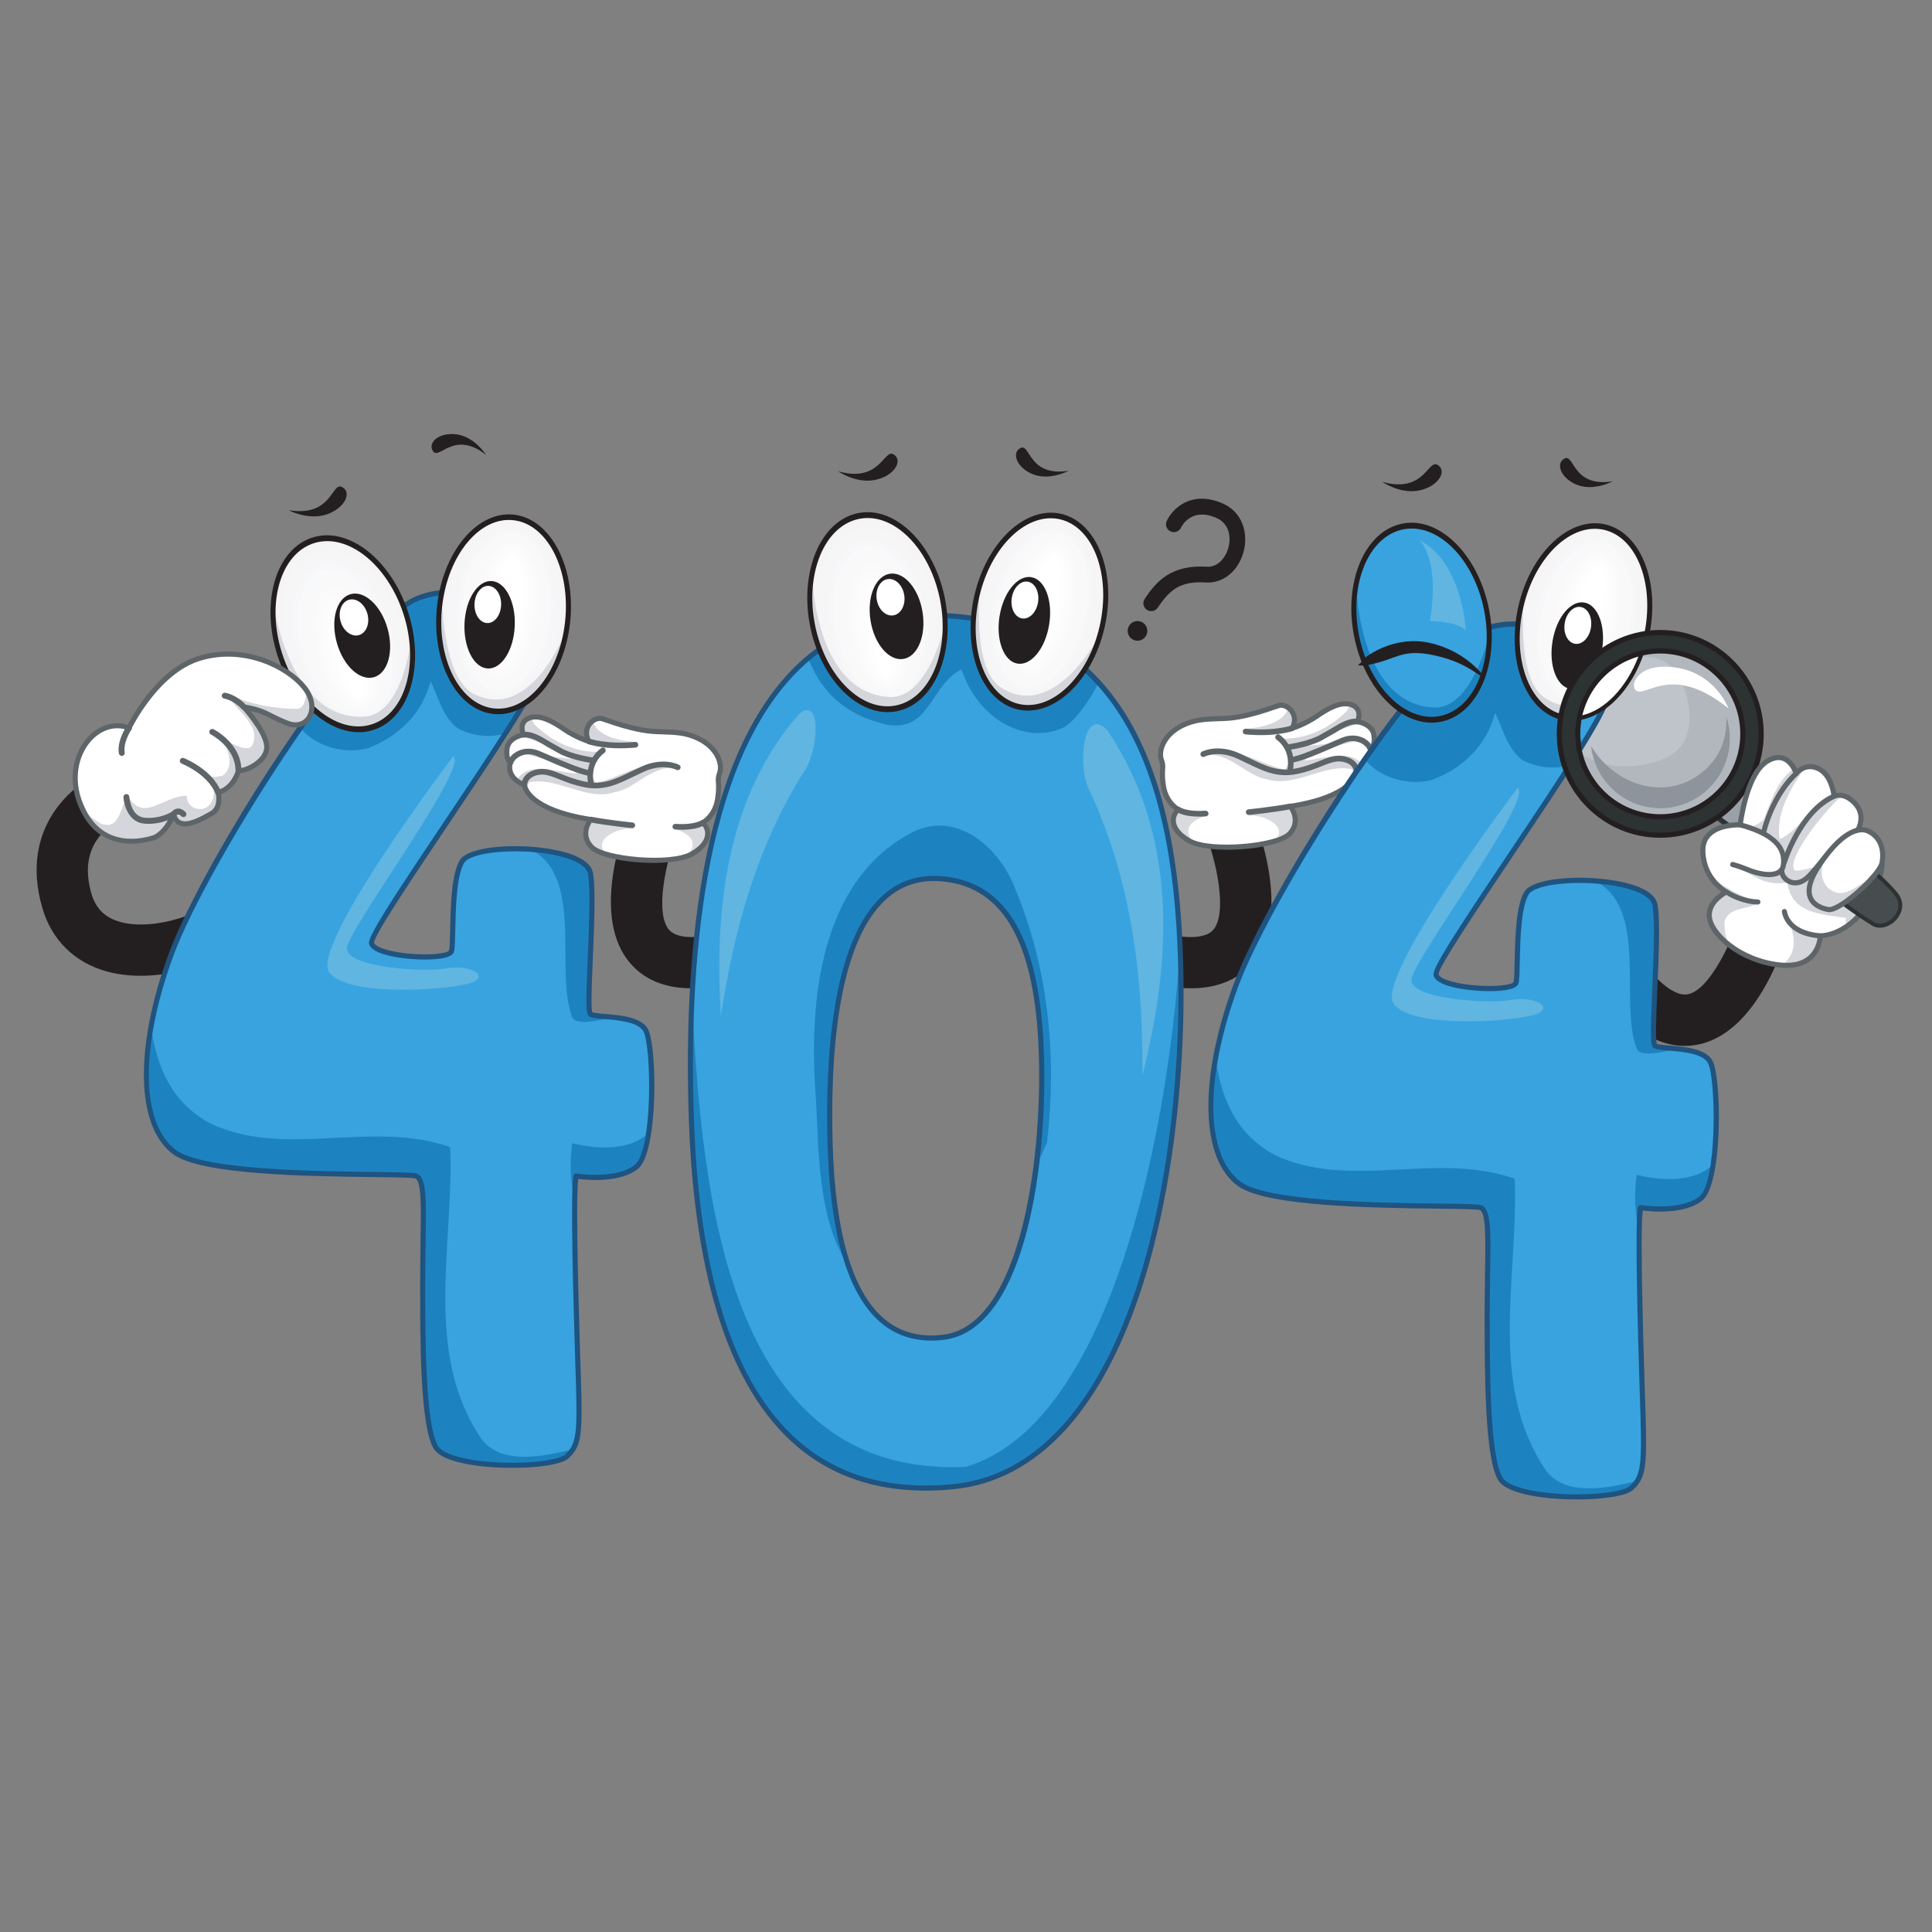 <?xml version="1.0" encoding="UTF-8"?>
<svg xmlns="http://www.w3.org/2000/svg" xmlns:xlink="http://www.w3.org/1999/xlink" width="375pt" height="375pt" viewBox="0 0 375 375" version="1.2">
<rect x="0" y="0" width="375" height="375" fill="#808080" stroke="none"/>
<defs>
<clipPath id="clip1">
  <path d="M 234.051 120.398 L 334 120.398 L 334 291.039 L 234.051 291.039 Z M 234.051 120.398 "/>
</clipPath>
<clipPath id="clip2">
  <path d="M 354.668 166.305 L 369.223 166.305 L 369.223 180.078 L 354.668 180.078 Z M 354.668 166.305 "/>
</clipPath>
</defs>
<g id="surface1">
<path style=" stroke:none;fill-rule:nonzero;fill:rgb(13.73%,12.16%,12.549%);fill-opacity:1;" d="M 242.762 187.262 C 238.074 192.406 230.141 193.207 219.191 189.648 L 222.246 180.172 C 228.875 182.324 233.684 182.457 235.438 180.539 C 238.324 177.375 236.18 166.934 233.516 160.605 L 242.656 156.715 C 244.133 160.211 251.094 178.117 242.762 187.262 "/>
<path style=" stroke:none;fill-rule:nonzero;fill:rgb(13.73%,12.16%,12.549%);fill-opacity:1;" d="M 122.594 187.262 C 127.285 192.406 135.215 193.207 146.164 189.648 L 143.109 180.172 C 136.48 182.324 131.676 182.457 129.918 180.539 C 127.031 177.375 129.18 166.934 131.84 160.605 L 122.703 156.715 C 121.223 160.211 114.266 178.117 122.594 187.262 "/>
<path style=" stroke:none;fill-rule:nonzero;fill:rgb(21.959%,63.919%,87.45%);fill-opacity:1;" d="M 228.863 180.145 C 226.316 138.129 209.527 120.492 182.551 119.453 C 139.324 117.789 132.676 174.438 134.203 217.488 C 135.73 260.543 148.961 292.184 185.094 288.551 C 221.23 284.922 231.406 222.156 228.863 180.145 Z M 183.121 259.566 C 167.504 261.48 161.781 244.816 161.125 222.148 C 160.461 199.477 163.336 169.648 182.023 170.523 C 193.684 171.07 200.941 180.359 202.043 202.48 C 203.145 224.605 198.742 257.656 183.121 259.566 "/>
<path style=" stroke:none;fill-rule:nonzero;fill:rgb(37.65%,70.979%,88.239%);fill-opacity:1;" d="M 155.07 138.613 C 140.887 154.887 138.656 176.562 139.918 197.266 C 142.438 180.859 146.715 164.754 155.832 150.109 C 158.887 146.273 159.648 134.777 155.07 138.613 "/>
<path style=" stroke:none;fill-rule:nonzero;fill:rgb(37.65%,70.979%,88.239%);fill-opacity:1;" d="M 214.961 141.77 C 228.883 162.578 227.316 186.633 221.73 208.867 C 221.91 190.48 219.91 172.027 211.785 154.102 C 208.852 149.266 210.188 136.598 214.961 141.77 "/>
<path style=" stroke:none;fill-rule:nonzero;fill:rgb(11.369%,51.369%,75.29%);fill-opacity:1;" d="M 229.059 184.035 C 226.57 222.258 214.867 276.809 187.387 284.723 C 140.82 286.77 136.215 231.289 134.312 193.918 C 133.922 201.934 133.938 209.922 134.203 217.488 C 135.73 260.543 148.961 292.184 185.094 288.551 C 220.129 285.031 230.762 225.926 229.059 184.035 "/>
<path style=" stroke:none;fill-rule:nonzero;fill:rgb(11.369%,51.369%,75.29%);fill-opacity:1;" d="M 196.547 171.309 C 193.492 164.41 185.859 157.516 177.461 161.348 C 159.141 170.543 156.852 194.301 158.375 213.457 C 158.961 223.414 158.66 236.496 164.617 245.539 C 162.453 239.215 161.387 231.16 161.125 222.148 C 160.461 199.477 163.336 169.648 182.023 170.523 C 193.684 171.07 200.941 180.359 202.043 202.48 C 202.402 209.66 202.172 217.984 201.176 226.023 C 201.945 224.645 202.625 223.195 203.234 221.699 C 205.199 204.656 203.5 187.418 196.547 171.309 "/>
<path style=" stroke:none;fill-rule:nonzero;fill:rgb(11.369%,51.369%,75.29%);fill-opacity:1;" d="M 172.117 140.656 C 180.516 142.188 180.516 132.992 186.621 129.926 C 189.676 139.125 198.328 144.488 205.961 141.422 C 208.359 140.617 211.953 135.277 213.223 132.523 C 205.488 124.035 195.129 119.938 182.551 119.453 C 171.898 119.047 163.473 122.18 156.84 127.777 C 159.477 134.344 164.016 138.777 172.117 140.656 "/>
<path style=" stroke:none;fill-rule:nonzero;fill:rgb(12.16%,32.549%,50.2%);fill-opacity:1;" d="M 154.07 129.641 C 135.332 148.398 132.652 187.777 133.711 217.508 C 134.797 248.219 141.711 269.371 154.262 280.367 C 162.266 287.383 172.656 290.301 185.145 289.047 C 201.465 287.406 214.195 273.523 221.957 248.891 C 228.031 229.613 230.801 203.902 229.359 180.113 C 226.934 140.078 211.629 120.074 182.57 118.957 C 171.18 118.52 161.59 122.113 154.07 129.641 Z M 154.914 279.617 C 142.582 268.805 135.777 247.898 134.699 217.473 C 133.652 187.941 136.285 148.852 154.77 130.344 C 162.086 123.023 171.426 119.523 182.535 119.949 C 210.984 121.047 225.98 140.742 228.367 180.172 C 229.801 203.848 227.051 229.422 221.012 248.59 C 215.688 265.48 205.125 286.039 185.047 288.055 C 172.844 289.285 162.703 286.445 154.914 279.617 "/>
<path style=" stroke:none;fill-rule:nonzero;fill:rgb(12.16%,32.549%,50.2%);fill-opacity:1;" d="M 170.805 174.305 C 161.508 183.473 160.141 205.391 160.629 222.164 C 161.133 239.617 164.574 251.215 170.855 256.633 C 174.18 259.5 178.328 260.652 183.184 260.059 C 199.387 258.074 203.637 224.523 202.539 202.457 C 201.484 181.234 194.781 170.625 182.047 170.027 C 177.672 169.824 173.887 171.262 170.805 174.305 Z M 171.504 255.875 C 165.445 250.648 162.121 239.297 161.621 222.133 C 161.137 205.559 162.457 183.93 171.496 175.016 C 174.375 172.176 177.91 170.832 182 171.023 C 194.129 171.59 200.523 181.891 201.547 202.504 C 202.586 223.375 198.484 257.184 183.062 259.07 C 178.496 259.629 174.605 258.555 171.504 255.875 "/>
<path style=" stroke:none;fill-rule:nonzero;fill:rgb(95.689%,95.29%,96.078%);fill-opacity:1;" d="M 213.953 121.742 C 211.605 131.953 204.242 138.879 197.5 137.211 C 190.766 135.543 187.203 125.91 189.555 115.695 C 191.906 105.484 199.27 98.555 206.008 100.227 C 212.746 101.895 216.305 111.527 213.953 121.742 "/>
<path style=" stroke:none;fill-rule:nonzero;fill:rgb(96.078%,96.078%,96.469%);fill-opacity:1;" d="M 213.266 121.469 C 211.008 131.297 204.051 138 197.727 136.438 C 191.41 134.871 188.121 125.633 190.383 115.793 C 192.645 105.965 199.602 99.258 205.918 100.828 C 212.238 102.391 215.531 111.633 213.266 121.469 "/>
<path style=" stroke:none;fill-rule:nonzero;fill:rgb(96.469%,96.469%,96.86%);fill-opacity:1;" d="M 212.578 121.191 C 210.406 130.641 203.859 137.121 197.953 135.66 C 192.059 134.199 189.035 125.352 191.215 115.895 C 193.383 106.441 199.93 99.961 205.832 101.426 C 211.734 102.887 214.754 111.738 212.578 121.191 "/>
<path style=" stroke:none;fill-rule:nonzero;fill:rgb(96.469%,96.469%,97.249%);fill-opacity:1;" d="M 211.895 120.918 C 209.809 129.988 203.672 136.242 198.184 134.883 C 192.703 133.527 189.949 125.07 192.039 115.992 C 194.121 106.922 200.262 100.664 205.746 102.027 C 211.227 103.383 213.984 111.84 211.895 120.918 "/>
<path style=" stroke:none;fill-rule:nonzero;fill:rgb(96.86%,96.86%,97.249%);fill-opacity:1;" d="M 211.207 120.641 C 209.207 129.328 203.48 135.363 198.414 134.109 C 193.352 132.855 190.863 124.789 192.867 116.094 C 194.863 107.402 200.59 101.367 205.656 102.625 C 210.719 103.879 213.207 111.945 211.207 120.641 "/>
<path style=" stroke:none;fill-rule:nonzero;fill:rgb(97.249%,97.649%,98.039%);fill-opacity:1;" d="M 210.52 120.367 C 208.609 128.676 203.289 134.484 198.641 133.332 C 193.996 132.184 191.781 124.508 193.695 116.195 C 195.602 107.879 200.922 102.07 205.57 103.227 C 210.215 104.375 212.434 112.051 210.52 120.367 "/>
<path style=" stroke:none;fill-rule:nonzero;fill:rgb(97.649%,97.649%,98.039%);fill-opacity:1;" d="M 209.836 120.09 C 208.008 128.02 203.098 133.605 198.871 132.559 C 194.645 131.512 192.695 124.227 194.523 116.293 C 196.344 108.359 201.254 102.773 205.48 103.824 C 209.711 104.871 211.66 112.152 209.836 120.09 "/>
<path style=" stroke:none;fill-rule:nonzero;fill:rgb(97.649%,97.649%,98.039%);fill-opacity:1;" d="M 209.148 119.812 C 207.41 127.363 202.91 132.727 199.102 131.781 C 195.289 130.84 193.609 123.949 195.352 116.395 C 197.082 108.84 201.582 103.48 205.395 104.426 C 209.203 105.367 210.887 112.258 209.148 119.812 "/>
<path style=" stroke:none;fill-rule:nonzero;fill:rgb(98.039%,98.039%,98.43%);fill-opacity:1;" d="M 208.461 119.539 C 206.812 126.707 202.719 131.844 199.328 131.008 C 195.938 130.164 194.523 123.668 196.176 116.492 C 197.82 109.32 201.914 104.18 205.305 105.023 C 208.699 105.863 210.113 112.359 208.461 119.539 "/>
<path style=" stroke:none;fill-rule:nonzero;fill:rgb(98.43%,98.43%,98.43%);fill-opacity:1;" d="M 207.773 119.266 C 206.215 126.051 202.531 130.965 199.559 130.23 C 196.586 129.496 195.438 123.387 197.004 116.594 C 198.562 109.797 202.242 104.883 205.219 105.625 C 208.191 106.363 209.34 112.465 207.773 119.266 "/>
<path style=" stroke:none;fill-rule:nonzero;fill:rgb(98.819%,98.819%,99.219%);fill-opacity:1;" d="M 207.09 118.988 C 205.613 125.395 202.34 130.086 199.789 129.457 C 197.23 128.824 196.352 123.105 197.832 116.695 C 199.301 110.277 202.574 105.59 205.129 106.223 C 207.688 106.855 208.562 112.57 207.09 118.988 "/>
<path style=" stroke:none;fill-rule:nonzero;fill:rgb(99.219%,99.219%,99.219%);fill-opacity:1;" d="M 206.402 118.715 C 205.016 124.742 202.148 129.207 200.016 128.68 C 197.879 128.152 197.266 122.824 198.66 116.793 C 200.039 110.754 202.906 106.293 205.043 106.824 C 207.18 107.355 207.789 112.672 206.402 118.715 "/>
<path style=" stroke:none;fill-rule:nonzero;fill:rgb(99.609%,99.609%,99.609%);fill-opacity:1;" d="M 205.715 118.438 C 204.414 124.086 201.961 128.328 200.246 127.906 C 198.523 127.477 198.184 122.543 199.488 116.895 C 200.781 111.234 203.234 106.996 204.953 107.422 C 206.676 107.852 207.016 112.777 205.715 118.438 "/>
<path style=" stroke:none;fill-rule:nonzero;fill:rgb(100%,100%,100%);fill-opacity:1;" d="M 205.027 118.16 C 203.816 123.43 201.77 127.449 200.473 127.129 C 199.172 126.805 199.098 122.266 200.316 116.992 C 201.52 111.715 203.566 107.699 204.867 108.023 C 206.168 108.348 206.242 112.879 205.027 118.16 "/>
<path style=" stroke:none;fill-rule:nonzero;fill:rgb(83.53%,83.919%,85.88%);fill-opacity:1;" d="M 194.207 133.387 C 189.41 130.094 189.922 119.309 190.109 113.66 C 189.902 114.32 189.715 114.996 189.555 115.695 C 187.203 125.91 190.766 135.543 197.5 137.211 C 203.992 138.82 211.074 132.441 213.676 122.84 C 209.699 130.148 202.191 138.676 194.207 133.387 "/>
<path style=" stroke:none;fill-rule:nonzero;fill:rgb(13.73%,12.16%,12.549%);fill-opacity:1;" d="M 189.125 115.59 C 186.723 126.035 190.43 135.941 197.395 137.664 C 204.359 139.391 211.98 132.297 214.387 121.848 C 216.789 111.402 213.074 101.496 206.113 99.773 C 199.148 98.047 191.527 105.141 189.125 115.59 Z M 197.641 136.609 C 191.207 135.016 187.809 125.691 190.082 115.828 C 192.348 105.961 199.434 99.23 205.871 100.828 C 212.312 102.422 215.703 111.746 213.426 121.613 C 211.156 131.477 204.074 138.211 197.641 136.609 "/>
<path style=" stroke:none;fill-rule:nonzero;fill:rgb(13.73%,12.16%,12.549%);fill-opacity:1;" d="M 203.629 121.297 C 202.871 125.926 200.098 129.285 197.441 128.797 C 194.789 128.312 193.262 124.168 194.023 119.539 C 194.789 114.914 197.566 111.551 200.223 112.039 C 202.879 112.523 204.402 116.672 203.629 121.297 "/>
<path style=" stroke:none;fill-rule:nonzero;fill:rgb(100%,100%,100%);fill-opacity:1;" d="M 201.48 116.938 C 201.148 118.898 199.754 120.289 198.344 120.027 C 196.938 119.773 196.066 117.973 196.395 116 C 196.719 114.035 198.125 112.645 199.527 112.906 C 200.926 113.164 201.801 114.965 201.48 116.938 "/>
<path style=" stroke:none;fill-rule:nonzero;fill:rgb(95.689%,95.29%,96.078%);fill-opacity:1;" d="M 182.836 115.379 C 185.215 125.676 181.543 135.574 174.633 137.477 C 167.719 139.383 160.188 132.574 157.809 122.27 C 155.426 111.969 159.098 102.07 166.016 100.172 C 172.922 98.266 180.453 105.074 182.836 115.379 "/>
<path style=" stroke:none;fill-rule:nonzero;fill:rgb(96.078%,96.078%,96.469%);fill-opacity:1;" d="M 182.051 116.004 C 184.285 125.848 180.871 135.266 174.426 137.031 C 167.98 138.793 160.941 132.242 158.707 122.395 C 156.465 112.547 159.879 103.133 166.332 101.371 C 172.773 99.602 179.812 106.156 182.051 116.004 "/>
<path style=" stroke:none;fill-rule:nonzero;fill:rgb(96.469%,96.469%,96.86%);fill-opacity:1;" d="M 181.266 116.629 C 183.359 126.02 180.203 134.957 174.223 136.582 C 168.242 138.207 161.695 131.914 159.602 122.52 C 157.508 113.129 160.66 104.191 166.648 102.57 C 172.625 100.941 179.172 107.238 181.266 116.629 "/>
<path style=" stroke:none;fill-rule:nonzero;fill:rgb(96.469%,96.469%,97.249%);fill-opacity:1;" d="M 180.48 117.254 C 182.43 126.188 179.535 134.645 174.02 136.133 C 168.504 137.621 162.449 131.586 160.5 122.645 C 158.547 113.711 161.441 105.254 166.961 103.77 C 172.477 102.277 178.531 108.32 180.48 117.254 "/>
<path style=" stroke:none;fill-rule:nonzero;fill:rgb(96.86%,96.86%,97.249%);fill-opacity:1;" d="M 179.699 117.879 C 181.5 126.363 178.867 134.336 173.816 135.684 C 168.762 137.035 163.199 131.254 161.395 122.77 C 159.586 114.289 162.223 106.316 167.281 104.969 C 172.328 103.617 177.891 109.398 179.699 117.879 "/>
<path style=" stroke:none;fill-rule:nonzero;fill:rgb(97.249%,97.649%,98.039%);fill-opacity:1;" d="M 178.914 118.508 C 180.574 126.531 178.203 134.027 173.613 135.238 C 169.023 136.449 163.953 130.926 162.293 122.895 C 160.629 114.871 163 107.375 167.594 106.164 C 172.18 104.953 177.25 110.48 178.914 118.508 "/>
<path style=" stroke:none;fill-rule:nonzero;fill:rgb(97.649%,97.649%,98.039%);fill-opacity:1;" d="M 178.129 119.133 C 179.648 126.703 177.531 133.715 173.41 134.789 C 169.281 135.863 164.707 130.598 163.188 123.023 C 161.668 115.453 163.781 108.434 167.91 107.363 C 172.035 106.289 176.609 111.559 178.129 119.133 "/>
<path style=" stroke:none;fill-rule:nonzero;fill:rgb(97.649%,97.649%,98.039%);fill-opacity:1;" d="M 177.344 119.758 C 178.723 126.875 176.863 133.406 173.207 134.34 C 169.543 135.277 165.461 130.266 164.086 123.148 C 162.707 116.031 164.562 109.496 168.23 108.562 C 171.887 107.625 175.969 112.641 177.344 119.758 "/>
<path style=" stroke:none;fill-rule:nonzero;fill:rgb(98.039%,98.039%,98.43%);fill-opacity:1;" d="M 176.559 120.383 C 177.793 127.047 176.195 133.098 173 133.895 C 169.805 134.691 166.211 129.938 164.984 123.273 C 163.75 116.609 165.344 110.559 168.543 109.762 C 171.738 108.965 175.328 113.723 176.559 120.383 "/>
<path style=" stroke:none;fill-rule:nonzero;fill:rgb(98.43%,98.43%,98.43%);fill-opacity:1;" d="M 175.777 121.008 C 176.867 127.219 175.527 132.789 172.797 133.445 C 170.062 134.105 166.969 129.609 165.879 123.395 C 164.789 117.191 166.125 111.621 168.859 110.961 C 171.59 110.301 174.688 114.801 175.777 121.008 "/>
<path style=" stroke:none;fill-rule:nonzero;fill:rgb(98.819%,98.819%,99.219%);fill-opacity:1;" d="M 174.992 121.633 C 175.938 127.387 174.859 132.48 172.594 132.996 C 170.324 133.52 167.719 129.277 166.777 123.523 C 165.828 117.773 166.906 112.68 169.176 112.16 C 171.441 111.641 174.047 115.883 174.992 121.633 "/>
<path style=" stroke:none;fill-rule:nonzero;fill:rgb(99.219%,99.219%,99.219%);fill-opacity:1;" d="M 174.207 122.262 C 175.012 127.562 174.191 132.168 172.391 132.547 C 170.586 132.934 168.473 128.949 167.672 123.648 C 166.867 118.352 167.684 113.742 169.492 113.359 C 171.293 112.977 173.406 116.961 174.207 122.262 "/>
<path style=" stroke:none;fill-rule:nonzero;fill:rgb(99.609%,99.609%,99.609%);fill-opacity:1;" d="M 173.422 122.887 C 174.082 127.73 173.523 131.859 172.188 132.102 C 170.848 132.348 169.227 128.617 168.57 123.773 C 167.91 118.93 168.465 114.805 169.809 114.559 C 171.148 114.312 172.766 118.043 173.422 122.887 "/>
<path style=" stroke:none;fill-rule:nonzero;fill:rgb(100%,100%,100%);fill-opacity:1;" d="M 172.641 123.512 C 173.156 127.902 172.855 131.551 171.984 131.652 C 171.105 131.758 169.98 128.289 169.469 123.898 C 168.949 119.512 169.246 115.863 170.125 115.758 C 171 115.648 172.125 119.125 172.641 123.512 "/>
<path style=" stroke:none;fill-rule:nonzero;fill:rgb(83.53%,83.919%,85.88%);fill-opacity:1;" d="M 183.543 120.891 C 181.891 127.41 178.336 135.543 172.723 135.289 C 161.715 134.785 158.082 121.484 157.574 111.09 C 156.875 114.48 156.902 118.34 157.809 122.27 C 160.188 132.574 167.719 139.383 174.633 137.477 C 180.285 135.914 183.773 129 183.543 120.891 "/>
<path style=" stroke:none;fill-rule:nonzero;fill:rgb(13.73%,12.16%,12.549%);fill-opacity:1;" d="M 165.914 99.75 C 158.805 101.707 155 111.859 157.422 122.375 C 159.855 132.891 167.613 139.855 174.727 137.898 C 181.832 135.938 185.645 125.785 183.215 115.273 C 181.824 109.266 178.566 104.078 174.48 101.387 C 171.676 99.543 168.715 98.977 165.914 99.75 Z M 158.367 122.113 C 156.078 112.207 159.582 102.668 166.168 100.852 C 168.727 100.148 171.441 100.676 174.02 102.371 C 177.875 104.91 180.961 109.828 182.273 115.527 C 184.566 125.438 181.059 134.973 174.473 136.793 C 167.883 138.609 160.66 132.023 158.367 122.113 "/>
<path style=" stroke:none;fill-rule:nonzero;fill:rgb(13.73%,12.16%,12.549%);fill-opacity:1;" d="M 179.062 118.789 C 179.801 123.344 178.145 127.43 175.363 127.895 C 172.57 128.367 169.711 125.051 168.977 120.48 C 168.23 115.914 169.891 111.84 172.672 111.371 C 175.461 110.902 178.324 114.219 179.062 118.789 "/>
<path style=" stroke:none;fill-rule:nonzero;fill:rgb(100%,100%,100%);fill-opacity:1;" d="M 175.508 115.48 C 175.824 117.418 174.883 119.195 173.41 119.441 C 171.941 119.688 170.488 118.32 170.176 116.379 C 169.855 114.434 170.793 112.66 172.266 112.406 C 173.746 112.168 175.188 113.543 175.508 115.48 "/>
<path style=" stroke:none;fill-rule:nonzero;fill:rgb(13.73%,12.16%,12.549%);fill-opacity:1;" d="M 207.418 91.375 C 207.418 91.375 203.898 93.305 200.629 92.109 C 197.355 90.906 196.23 87.832 198.109 86.941 C 199.992 86.055 199.641 92.617 207.418 91.375 "/>
<path style=" stroke:none;fill-rule:nonzero;fill:rgb(13.73%,12.16%,12.549%);fill-opacity:1;" d="M 162.676 91.477 C 162.676 91.477 166.188 93.934 169.914 93.141 C 173.641 92.355 175.34 89.355 173.445 88.195 C 171.547 87.035 170.898 93.801 162.676 91.477 "/>
<path style=" stroke:none;fill-rule:nonzero;fill:rgb(100%,100%,100%);fill-opacity:1;" d="M 136.402 159.68 C 136.402 159.68 138.801 158.41 139.301 155.043 C 139.797 151.676 139.078 151.68 139.672 150.066 C 140.266 148.449 139.438 145.262 135.629 143.375 C 131.82 141.492 128.48 142.438 124.602 141.691 C 120.719 140.945 118.191 139.887 116.832 139.48 C 115.473 139.074 112.805 141.016 114.27 143.891 C 114.27 143.891 111.852 143.176 109.473 141.527 C 107.09 139.883 104.547 138.531 102.543 139.441 C 100.535 140.355 101.613 142.617 101.613 142.617 C 101.613 142.617 98.734 143.039 98.418 145.25 C 98.105 147.461 99.086 147.973 99.086 147.973 C 99.086 147.973 97.906 150.777 101.801 152.391 C 101.801 152.391 101.988 157.078 114.645 159.07 C 114.645 159.07 112.387 161.887 114.816 164.406 C 117.246 166.93 130.289 168.023 134.277 165.762 C 138.266 163.496 137.703 160.793 136.402 159.68 "/>
<path style=" stroke:none;fill-rule:nonzero;fill:rgb(84.709%,85.489%,87.059%);fill-opacity:1;" d="M 122.754 160.863 C 119.801 159.441 117.23 159.512 114.379 159.469 C 113.863 160.324 112.93 162.449 114.816 164.406 C 115.484 165.098 116.965 165.688 118.836 166.125 C 118.199 165.82 117.617 165.477 117.117 165.098 C 115.746 162.699 119.707 160.66 122.754 160.863 "/>
<path style=" stroke:none;fill-rule:nonzero;fill:rgb(84.709%,85.489%,87.059%);fill-opacity:1;" d="M 136.402 159.68 C 136.402 159.68 136.75 159.496 137.203 159.09 C 134.984 159.648 132.844 160.289 130.422 160.609 C 132.656 161.527 135.652 162.496 133.926 165.453 C 133.703 165.746 133.469 165.992 133.223 166.211 C 133.617 166.078 133.977 165.93 134.277 165.762 C 138.266 163.496 137.703 160.793 136.402 159.68 "/>
<path style=" stroke:none;fill-rule:nonzero;fill:rgb(83.53%,83.919%,85.88%);fill-opacity:1;" d="M 115.695 151.945 C 113.754 149.512 115.949 148.121 116.863 145.879 C 111.91 146.254 107.133 144.035 103.629 140.504 C 103.543 140.109 103.152 139.695 102.938 139.293 C 102.801 139.336 102.672 139.383 102.543 139.441 C 100.535 140.355 101.613 142.617 101.613 142.617 C 101.613 142.617 101.293 142.664 100.855 142.812 C 104.301 143.867 109.379 145.848 112.648 147.422 C 109.602 147.219 105.336 146.645 102.289 146.441 C 105.285 147.41 109.094 147.664 111.988 150.16 C 107.734 149.875 102.953 147.562 100.18 151.441 C 100.586 151.781 101.113 152.105 101.801 152.391 C 101.801 152.391 101.812 152.562 101.91 152.852 C 102.051 152.617 102.195 152.41 102.383 152.438 C 102.555 152.242 102.68 152.047 102.695 151.844 C 108.129 150.672 113.918 155.668 119.402 153.727 C 123.262 153.219 126.664 148.07 131.945 149.191 C 126.004 146.488 121.129 150.77 115.695 151.945 "/>
<path style=" stroke:none;fill-rule:nonzero;fill:rgb(100%,100%,100%);fill-opacity:1;" d="M 101.91 152.852 C 101.914 152.863 101.914 152.875 101.922 152.887 C 102.086 152.738 102.25 152.586 102.383 152.438 C 102.195 152.41 102.051 152.617 101.91 152.852 "/>
<path style=" stroke:none;fill-rule:nonzero;fill:rgb(83.53%,83.919%,85.88%);fill-opacity:1;" d="M 123.109 143.992 C 120.527 143.82 115.801 142.941 115.074 139.918 C 114.113 140.598 113.418 141.953 114.168 143.66 C 116.785 145.051 119.914 145.035 123.109 143.992 "/>
<path style=" stroke:none;fill-rule:nonzero;fill:rgb(36.859%,39.609%,41.179%);fill-opacity:1;" d="M 114.113 140.129 C 113.652 140.688 113.398 141.332 113.352 142.02 C 113.332 142.359 113.359 142.711 113.441 143.066 C 112.539 142.711 111.137 142.078 109.754 141.117 C 107.52 139.57 104.656 137.934 102.336 138.988 C 101.664 139.297 101.207 139.766 100.98 140.387 C 100.895 140.621 100.852 140.863 100.836 141.098 C 100.809 141.531 100.879 141.941 100.965 142.254 C 100.012 142.52 98.199 143.27 97.926 145.18 C 97.902 145.359 97.887 145.531 97.875 145.691 C 97.781 147.098 98.203 147.785 98.527 148.125 C 98.488 148.285 98.445 148.477 98.43 148.723 C 98.402 149.152 98.441 149.695 98.68 150.27 C 99.102 151.293 100.012 152.113 101.355 152.723 C 101.617 153.84 103.309 157.613 113.863 159.438 C 113.547 160.004 113.258 160.676 113.207 161.484 C 113.137 162.523 113.43 163.684 114.457 164.754 C 117.148 167.543 130.461 168.5 134.523 166.195 C 137.086 164.738 137.746 163.164 137.848 162.105 C 137.852 162.07 137.852 162.039 137.855 162.004 C 137.91 161.191 137.59 160.445 137.102 159.816 C 137.879 159.238 139.395 157.793 139.789 155.117 C 139.875 154.527 139.93 154.039 139.953 153.625 C 140.012 152.805 139.973 152.273 139.941 151.848 C 139.922 151.574 139.91 151.363 139.922 151.141 C 139.941 150.883 139.996 150.613 140.137 150.238 C 140.242 149.953 140.309 149.633 140.332 149.285 C 140.457 147.379 139.293 144.633 135.852 142.93 C 133.363 141.699 131.035 141.625 128.781 141.555 C 127.465 141.516 126.102 141.473 124.691 141.203 C 121.801 140.645 119.641 139.902 118.211 139.414 L 116.973 139.004 C 116.078 138.734 114.875 139.211 114.113 140.129 Z M 114.648 144.211 C 114.777 144.059 114.801 143.844 114.707 143.664 C 113.969 142.211 114.496 141.227 114.875 140.766 C 115.434 140.098 116.25 139.824 116.688 139.957 L 117.887 140.355 C 119.344 140.855 121.543 141.613 124.508 142.18 C 125.992 142.465 127.395 142.508 128.75 142.551 C 131 142.621 133.121 142.688 135.41 143.82 C 138.891 145.543 139.734 148.461 139.207 149.891 C 138.875 150.793 138.91 151.289 138.953 151.918 C 138.996 152.512 139.051 153.324 138.809 154.969 C 138.359 158.023 136.262 159.191 136.172 159.238 C 136.027 159.316 135.93 159.461 135.914 159.625 C 135.895 159.785 135.957 159.949 136.082 160.059 C 136.641 160.539 136.93 161.266 136.859 162.008 C 136.781 162.832 136.227 164.082 134.031 165.324 C 130.113 167.551 117.34 166.309 115.172 164.059 C 113.082 161.891 114.953 159.484 115.031 159.383 C 115.141 159.246 115.172 159.059 115.109 158.891 C 115.043 158.727 114.898 158.609 114.723 158.582 C 102.754 156.695 102.301 152.406 102.297 152.359 C 102.285 152.172 102.164 152 101.992 151.926 C 98.633 150.539 99.508 148.262 99.543 148.164 C 99.637 147.941 99.535 147.672 99.332 147.539 C 99.324 147.535 98.66 147.094 98.91 145.32 C 99.168 143.508 101.66 143.113 101.688 143.109 C 101.844 143.086 101.977 142.992 102.051 142.852 C 102.125 142.711 102.129 142.547 102.062 142.406 C 102.059 142.395 101.641 141.48 101.914 140.723 C 102.051 140.359 102.32 140.09 102.75 139.895 C 104.613 139.047 107.172 140.543 109.191 141.938 C 111.609 143.609 114.023 144.34 114.129 144.367 C 114.316 144.426 114.52 144.363 114.648 144.211 "/>
<path style=" stroke:none;fill-rule:nonzero;fill:rgb(36.859%,39.609%,41.179%);fill-opacity:1;" d="M 122.781 159.641 C 122.734 159.637 118.113 159.176 114.75 158.527 C 114.449 158.473 114.16 158.668 114.105 158.969 C 114.047 159.27 114.242 159.559 114.539 159.617 C 117.957 160.27 122.629 160.738 122.676 160.742 C 122.977 160.77 123.246 160.551 123.277 160.246 C 123.309 159.941 123.086 159.672 122.781 159.641 "/>
<path style=" stroke:none;fill-rule:nonzero;fill:rgb(36.859%,39.609%,41.179%);fill-opacity:1;" d="M 136.105 159.215 C 134.828 160.039 132.082 159.996 131.133 159.91 C 130.832 159.883 130.562 160.105 130.535 160.41 C 130.508 160.715 130.73 160.98 131.035 161.012 C 131.188 161.023 134.844 161.344 136.703 160.145 C 136.957 159.977 137.031 159.637 136.867 159.379 C 136.703 159.125 136.363 159.051 136.105 159.215 "/>
<path style=" stroke:none;fill-rule:nonzero;fill:rgb(36.859%,39.609%,41.179%);fill-opacity:1;" d="M 124.508 148.789 L 122.508 149.738 C 119.477 151.215 117.086 152.379 113.707 151.734 C 111.738 151.355 110.262 150.762 108.957 150.242 C 107.477 149.648 106.199 149.141 104.832 149.254 C 103.539 149.367 102.473 149.871 101.828 150.676 C 101.387 151.23 101.18 151.879 101.258 152.461 C 101.297 152.766 101.574 152.977 101.875 152.938 C 102.176 152.895 102.387 152.617 102.348 152.316 C 102.316 152.102 102.395 151.738 102.688 151.371 C 103.141 150.801 103.938 150.441 104.926 150.355 C 106.035 150.262 107.145 150.707 108.547 151.266 C 109.832 151.781 111.43 152.418 113.5 152.816 C 117.234 153.531 119.898 152.234 122.988 150.73 L 124.961 149.793 C 128.656 148.109 131.191 149.375 131.301 149.43 C 131.57 149.57 131.902 149.465 132.039 149.191 C 132.18 148.926 132.078 148.594 131.809 148.449 C 131.684 148.387 128.715 146.871 124.508 148.789 "/>
<path style=" stroke:none;fill-rule:nonzero;fill:rgb(36.859%,39.609%,41.179%);fill-opacity:1;" d="M 100.621 145.723 C 99.633 146.164 98.883 146.914 98.57 147.785 C 98.465 148.07 98.613 148.391 98.898 148.492 C 99.184 148.598 99.5 148.449 99.605 148.16 C 99.812 147.582 100.359 147.047 101.07 146.734 C 102.031 146.309 103.168 146.324 104.266 146.777 L 106.211 147.609 C 109.062 148.844 112.613 150.383 114.457 150.617 C 114.762 150.66 115.035 150.445 115.074 150.141 C 115.113 149.84 114.898 149.562 114.598 149.523 C 112.906 149.309 109.293 147.742 106.648 146.598 L 104.684 145.758 C 103.305 145.184 101.863 145.172 100.621 145.723 "/>
<path style=" stroke:none;fill-rule:nonzero;fill:rgb(36.859%,39.609%,41.179%);fill-opacity:1;" d="M 116.691 145.203 C 112.992 147.988 114.211 152.387 114.227 152.434 C 114.309 152.727 114.613 152.895 114.906 152.809 C 115.199 152.727 115.363 152.418 115.281 152.125 C 115.238 151.977 114.27 148.406 117.352 146.09 C 117.598 145.906 117.645 145.559 117.461 145.316 C 117.281 145.07 116.938 145.02 116.691 145.203 "/>
<path style=" stroke:none;fill-rule:nonzero;fill:rgb(36.859%,39.609%,41.179%);fill-opacity:1;" d="M 101.547 142.07 C 101.242 142.109 101.027 142.387 101.07 142.688 C 101.105 142.992 101.383 143.203 101.688 143.164 C 103.012 142.996 104.578 143.953 106.238 144.969 L 108.836 146.426 C 110.453 147.176 112.582 147.766 115 148.133 L 115.109 148.152 C 115.41 148.195 115.707 147.992 115.754 147.691 C 115.801 147.391 115.613 147.113 115.312 147.062 L 115.16 147.039 C 112.238 146.598 110.359 145.914 109.297 145.422 L 106.809 144.023 C 104.98 142.906 103.25 141.848 101.547 142.07 "/>
<path style=" stroke:none;fill-rule:nonzero;fill:rgb(36.859%,39.609%,41.179%);fill-opacity:1;" d="M 123.289 144 C 117.656 144.516 114.488 143.387 114.457 143.375 C 114.172 143.27 113.855 143.418 113.75 143.699 C 113.645 143.988 113.793 144.305 114.078 144.41 C 114.211 144.461 117.48 145.641 123.387 145.102 C 123.691 145.074 123.914 144.805 123.883 144.5 C 123.855 144.195 123.59 143.973 123.289 144 "/>
<path style=" stroke:none;fill-rule:nonzero;fill:rgb(100%,100%,100%);fill-opacity:1;" d="M 228.699 157.125 C 228.699 157.125 226.301 155.852 225.801 152.484 C 225.305 149.121 226.027 149.129 225.43 147.508 C 224.836 145.895 225.664 142.707 229.473 140.82 C 233.281 138.934 236.621 139.883 240.504 139.137 C 244.383 138.395 246.91 137.332 248.27 136.926 C 249.629 136.52 252.301 138.461 250.836 141.336 C 250.836 141.336 253.25 140.621 255.629 138.977 C 258.008 137.328 260.551 135.973 262.559 136.887 C 264.566 137.801 263.488 140.062 263.488 140.062 C 263.488 140.062 266.367 140.484 266.684 142.695 C 266.996 144.906 266.016 145.422 266.016 145.422 C 266.016 145.422 267.199 148.223 263.301 149.832 C 263.301 149.832 263.117 154.52 250.457 156.52 C 250.457 156.52 252.715 159.328 250.285 161.852 C 247.859 164.375 234.812 165.469 230.824 163.207 C 226.84 160.941 227.402 158.238 228.699 157.125 "/>
<path style=" stroke:none;fill-rule:nonzero;fill:rgb(84.709%,85.489%,87.059%);fill-opacity:1;" d="M 242.348 158.309 C 245.305 156.887 247.875 156.957 250.723 156.914 C 251.234 157.773 252.172 159.895 250.285 161.852 C 249.617 162.547 248.141 163.133 246.27 163.57 C 246.902 163.266 247.488 162.926 247.984 162.543 C 249.355 160.145 245.395 158.109 242.348 158.309 "/>
<path style=" stroke:none;fill-rule:nonzero;fill:rgb(84.709%,85.489%,87.059%);fill-opacity:1;" d="M 228.699 157.125 C 228.699 157.125 228.355 156.941 227.902 156.535 C 230.113 157.094 232.258 157.734 234.68 158.055 C 232.445 158.973 229.449 159.941 231.176 162.898 C 231.398 163.191 231.637 163.438 231.879 163.656 C 231.488 163.523 231.125 163.375 230.824 163.207 C 226.84 160.941 227.402 158.238 228.699 157.125 "/>
<path style=" stroke:none;fill-rule:nonzero;fill:rgb(83.53%,83.919%,85.88%);fill-opacity:1;" d="M 249.406 149.391 C 251.352 146.957 249.152 145.566 248.238 143.324 C 253.191 143.699 257.973 141.48 261.473 137.949 C 261.562 137.555 261.953 137.141 262.168 136.742 C 262.301 136.781 262.43 136.828 262.559 136.887 C 264.566 137.801 263.488 140.062 263.488 140.062 C 263.488 140.062 263.809 140.113 264.246 140.254 C 260.801 141.312 255.723 143.293 252.453 144.867 C 255.5 144.664 259.766 144.09 262.812 143.887 C 259.816 144.855 256.008 145.109 253.113 147.605 C 257.367 147.324 262.152 145.008 264.922 148.887 C 264.516 149.223 263.992 149.551 263.301 149.832 C 263.301 149.832 263.289 150.008 263.191 150.297 C 263.051 150.062 262.906 149.855 262.719 149.883 C 262.547 149.688 262.418 149.492 262.406 149.289 C 256.973 148.117 251.184 153.109 245.699 151.176 C 241.844 150.664 238.438 145.516 233.156 146.637 C 239.098 143.938 243.973 148.219 249.406 149.391 "/>
<path style=" stroke:none;fill-rule:nonzero;fill:rgb(100%,100%,100%);fill-opacity:1;" d="M 263.191 150.297 C 263.188 150.309 263.188 150.316 263.184 150.328 C 263.012 150.18 262.855 150.035 262.719 149.883 C 262.906 149.855 263.051 150.062 263.191 150.297 "/>
<path style=" stroke:none;fill-rule:nonzero;fill:rgb(83.53%,83.919%,85.88%);fill-opacity:1;" d="M 241.992 141.438 C 244.578 141.266 249.301 140.387 250.031 137.363 C 250.992 138.047 251.688 139.398 250.934 141.105 C 248.32 142.496 245.188 142.48 241.992 141.438 "/>
<path style=" stroke:none;fill-rule:nonzero;fill:rgb(36.859%,39.609%,41.179%);fill-opacity:1;" d="M 248.129 136.445 L 246.895 136.855 C 245.465 137.348 243.301 138.094 240.41 138.648 C 239 138.918 237.637 138.961 236.32 139 C 234.066 139.07 231.738 139.145 229.254 140.375 C 225.812 142.078 224.645 144.82 224.77 146.73 C 224.797 147.078 224.859 147.402 224.965 147.684 C 225.102 148.062 225.16 148.328 225.18 148.586 C 225.195 148.809 225.18 149.023 225.16 149.293 C 225.129 149.719 225.094 150.25 225.148 151.07 C 225.176 151.484 225.227 151.977 225.312 152.559 C 225.707 155.242 227.223 156.684 228 157.262 C 227.512 157.891 227.195 158.637 227.246 159.449 C 227.25 159.484 227.25 159.516 227.254 159.551 C 227.355 160.613 228.016 162.184 230.582 163.641 C 234.641 165.945 247.957 164.988 250.645 162.195 C 251.672 161.129 251.965 159.969 251.898 158.93 C 251.844 158.117 251.559 157.445 251.242 156.883 C 261.793 155.062 263.484 151.285 263.746 150.168 C 265.09 149.555 266.004 148.738 266.422 147.715 C 266.66 147.141 266.703 146.598 266.672 146.168 C 266.656 145.922 266.613 145.73 266.574 145.57 C 266.898 145.23 267.324 144.543 267.23 143.137 C 267.219 142.977 267.199 142.805 267.176 142.625 C 266.902 140.719 265.09 139.965 264.137 139.699 C 264.223 139.387 264.293 138.977 264.266 138.539 C 264.25 138.309 264.207 138.066 264.121 137.828 C 263.898 137.211 263.438 136.742 262.766 136.434 C 260.445 135.379 257.586 137.02 255.348 138.562 C 253.965 139.523 252.562 140.156 251.664 140.512 C 251.742 140.156 251.773 139.805 251.75 139.465 C 251.703 138.777 251.449 138.133 250.992 137.578 C 250.227 136.656 249.023 136.18 248.129 136.445 Z M 250.977 141.816 C 251.078 141.785 253.492 141.059 255.91 139.387 C 257.93 137.988 260.488 136.492 262.355 137.34 C 262.781 137.535 263.055 137.805 263.188 138.168 C 263.465 138.926 263.043 139.84 263.039 139.852 C 262.977 139.992 262.977 140.16 263.051 140.297 C 263.125 140.438 263.262 140.535 263.414 140.555 C 263.441 140.559 265.938 140.953 266.191 142.766 C 266.441 144.535 265.777 144.984 265.77 144.988 C 265.566 145.117 265.469 145.387 265.559 145.609 C 265.598 145.707 266.473 147.98 263.109 149.375 C 262.938 149.445 262.82 149.617 262.809 149.809 C 262.805 149.852 262.352 154.137 250.379 156.023 C 250.207 156.051 250.059 156.172 249.996 156.34 C 249.934 156.504 249.957 156.691 250.07 156.832 C 250.152 156.93 252.02 159.34 249.934 161.504 C 247.766 163.754 234.992 165 231.07 162.773 C 228.879 161.527 228.32 160.281 228.242 159.453 C 228.172 158.711 228.461 157.98 229.02 157.504 C 229.145 157.395 229.207 157.234 229.191 157.07 C 229.172 156.906 229.074 156.762 228.93 156.684 C 228.84 156.637 226.746 155.469 226.293 152.414 C 226.051 150.77 226.109 149.957 226.152 149.359 C 226.191 148.734 226.23 148.238 225.895 147.336 C 225.367 145.906 226.211 142.992 229.691 141.266 C 231.984 140.133 234.105 140.066 236.352 139.996 C 237.707 139.953 239.109 139.91 240.598 139.625 C 243.559 139.059 245.758 138.301 247.215 137.797 L 248.41 137.402 C 248.852 137.273 249.672 137.543 250.227 138.215 C 250.605 138.672 251.133 139.66 250.395 141.113 C 250.305 141.289 250.328 141.5 250.453 141.652 C 250.578 141.809 250.785 141.871 250.977 141.816 "/>
<path style=" stroke:none;fill-rule:nonzero;fill:rgb(36.859%,39.609%,41.179%);fill-opacity:1;" d="M 242.32 157.09 C 242.367 157.082 246.988 156.621 250.355 155.977 C 250.652 155.918 250.941 156.113 250.996 156.414 C 251.055 156.715 250.859 157.004 250.559 157.062 C 247.145 157.715 242.473 158.184 242.426 158.188 C 242.125 158.215 241.855 157.996 241.828 157.691 C 241.797 157.387 242.016 157.117 242.32 157.09 "/>
<path style=" stroke:none;fill-rule:nonzero;fill:rgb(36.859%,39.609%,41.179%);fill-opacity:1;" d="M 228.996 156.66 C 230.273 157.484 233.02 157.441 233.969 157.355 C 234.273 157.328 234.539 157.551 234.566 157.855 C 234.594 158.16 234.371 158.43 234.07 158.457 C 233.914 158.473 230.258 158.789 228.398 157.586 C 228.145 157.426 228.07 157.082 228.234 156.824 C 228.398 156.566 228.738 156.492 228.996 156.66 "/>
<path style=" stroke:none;fill-rule:nonzero;fill:rgb(36.859%,39.609%,41.179%);fill-opacity:1;" d="M 240.598 146.23 L 242.594 147.184 C 245.625 148.66 248.02 149.824 251.395 149.176 C 253.363 148.801 254.844 148.207 256.145 147.688 C 257.625 147.094 258.902 146.582 260.27 146.703 C 261.562 146.812 262.629 147.316 263.273 148.121 C 263.715 148.676 263.926 149.324 263.848 149.906 C 263.805 150.211 263.527 150.422 263.23 150.383 C 262.926 150.344 262.715 150.062 262.758 149.762 C 262.785 149.543 262.711 149.184 262.414 148.812 C 261.961 148.246 261.168 147.887 260.176 147.805 C 259.07 147.707 257.957 148.152 256.555 148.715 C 255.27 149.227 253.672 149.867 251.602 150.262 C 247.867 150.98 245.203 149.68 242.113 148.176 L 240.141 147.238 C 236.445 145.559 233.906 146.82 233.801 146.875 C 233.531 147.016 233.203 146.91 233.062 146.641 C 232.922 146.367 233.027 146.035 233.293 145.895 C 233.418 145.832 236.391 144.316 240.598 146.23 "/>
<path style=" stroke:none;fill-rule:nonzero;fill:rgb(36.859%,39.609%,41.179%);fill-opacity:1;" d="M 264.48 143.168 C 265.473 143.609 266.223 144.363 266.535 145.23 C 266.637 145.52 266.488 145.836 266.203 145.938 C 265.918 146.043 265.602 145.895 265.5 145.605 C 265.289 145.027 264.742 144.496 264.035 144.18 C 263.074 143.754 261.938 143.77 260.836 144.223 L 258.887 145.059 C 256.039 146.293 252.492 147.828 250.645 148.066 C 250.344 148.102 250.066 147.887 250.031 147.586 C 249.992 147.285 250.203 147.008 250.504 146.969 C 252.195 146.754 255.812 145.184 258.453 144.043 L 260.414 143.203 C 261.797 142.633 263.242 142.621 264.48 143.168 "/>
<path style=" stroke:none;fill-rule:nonzero;fill:rgb(36.859%,39.609%,41.179%);fill-opacity:1;" d="M 248.41 142.648 C 252.109 145.43 250.891 149.832 250.875 149.875 C 250.793 150.172 250.488 150.34 250.199 150.254 C 249.906 150.172 249.738 149.867 249.82 149.57 C 249.863 149.418 250.832 145.852 247.75 143.535 C 247.508 143.352 247.457 143.004 247.641 142.762 C 247.82 142.516 248.164 142.465 248.41 142.648 "/>
<path style=" stroke:none;fill-rule:nonzero;fill:rgb(36.859%,39.609%,41.179%);fill-opacity:1;" d="M 263.559 139.516 C 263.859 139.555 264.074 139.828 264.035 140.133 C 263.996 140.434 263.723 140.648 263.418 140.613 C 262.094 140.438 260.523 141.398 258.863 142.41 L 256.266 143.867 C 254.648 144.621 252.52 145.211 250.105 145.578 L 249.992 145.594 C 249.691 145.641 249.395 145.438 249.348 145.137 C 249.301 144.836 249.488 144.559 249.785 144.512 L 249.938 144.484 C 252.863 144.043 254.742 143.359 255.805 142.867 L 258.289 141.469 C 260.121 140.348 261.848 139.293 263.559 139.516 "/>
<path style=" stroke:none;fill-rule:nonzero;fill:rgb(36.859%,39.609%,41.179%);fill-opacity:1;" d="M 241.816 141.445 C 247.449 141.961 250.617 140.828 250.645 140.816 C 250.93 140.711 251.246 140.859 251.352 141.148 C 251.453 141.434 251.312 141.75 251.027 141.855 C 250.891 141.906 247.621 143.086 241.715 142.547 C 241.414 142.516 241.188 142.25 241.215 141.945 C 241.246 141.641 241.512 141.418 241.816 141.445 "/>
<path style=" stroke:none;fill-rule:nonzero;fill:rgb(13.73%,12.16%,12.549%);fill-opacity:1;" d="M 226.461 101.117 C 226.109 101.883 226.438 102.781 227.195 103.145 C 227.953 103.504 228.859 103.176 229.227 102.422 C 229.422 102.012 231.289 98.477 236.027 100.492 C 238.559 101.57 238.953 104.094 238.48 106.102 C 238.012 108.082 236.484 110.148 234.242 110.004 C 227.242 109.551 224.348 112.984 222.184 116.242 C 221.719 116.945 221.906 117.895 222.609 118.367 C 223.309 118.836 224.258 118.645 224.727 117.941 C 227.039 114.457 229.117 112.742 234.043 113.062 C 237.484 113.285 240.527 110.715 241.449 106.809 C 242.234 103.492 241.23 99.379 237.219 97.672 C 231.164 95.09 227.531 98.797 226.461 101.117 "/>
<path style=" stroke:none;fill-rule:nonzero;fill:rgb(13.73%,12.16%,12.549%);fill-opacity:1;" d="M 222.691 122.453 C 222.691 123.512 221.84 124.371 220.785 124.371 C 219.727 124.371 218.875 123.512 218.875 122.453 C 218.875 121.398 219.727 120.539 220.785 120.539 C 221.84 120.539 222.691 121.398 222.691 122.453 "/>
<path style=" stroke:none;fill-rule:nonzero;fill:rgb(13.73%,12.16%,12.549%);fill-opacity:1;" d="M 8.188 176.133 C 9.992 182.441 14.477 186.859 20.816 188.582 C 31.41 191.457 45.188 186.309 51.883 179.891 L 45.023 172.688 C 40.367 177.156 30.133 180.789 23.406 178.965 C 20.383 178.145 18.582 176.371 17.723 173.379 C 14.797 163.164 22.375 159.523 23.922 158.898 L 20.352 149.602 C 14.191 151.953 3.719 160.527 8.188 176.133 "/>
<path style=" stroke:none;fill-rule:nonzero;fill:rgb(21.959%,63.919%,87.45%);fill-opacity:1;" d="M 111.812 228.27 C 111.305 230.059 111.559 245.387 112.066 261.48 C 112.574 277.574 112.832 280.125 110.031 282.684 C 107.23 285.234 87.129 285.234 84.586 280.895 C 82.043 276.551 82.043 260.203 82.043 248.453 C 82.043 236.703 82.805 229.039 80.766 228.27 C 78.734 227.508 41.328 229.039 33.949 223.672 C 26.566 218.309 26.82 202.727 33.184 185.355 C 39.547 167.988 68.809 121.754 80.512 116.391 C 92.219 111.023 106.977 122.52 105.195 129.672 C 103.418 136.824 71.605 180.25 72.117 183.059 C 72.625 185.867 87.129 186.637 87.637 184.59 C 88.148 182.547 87.383 171.055 89.676 167.219 C 91.965 163.391 113.594 163.898 114.609 169.52 C 115.629 175.141 113.594 196.086 114.609 196.852 C 115.629 197.617 123.52 196.852 125.301 199.918 C 127.078 202.984 127.332 223.418 123.52 226.484 C 119.703 229.547 111.812 228.27 111.812 228.27 "/>
<path style=" stroke:none;fill-rule:nonzero;fill:rgb(11.369%,51.369%,75.29%);fill-opacity:1;" d="M 71.352 145.254 C 77.461 142.953 82.043 138.355 83.566 132.227 C 85.094 135.289 85.859 139.125 88.91 141.422 C 92.047 142.996 95.098 143.133 98.055 142.445 C 101.867 136.48 104.699 131.664 105.195 129.672 C 106.977 122.52 92.219 111.023 80.512 116.391 C 75.359 118.75 66.801 129.039 58.289 141.301 C 61.371 144.973 66.789 146.398 71.352 145.254 "/>
<path style=" stroke:none;fill-rule:nonzero;fill:rgb(11.369%,51.369%,75.29%);fill-opacity:1;" d="M 93.492 279.359 C 82.043 262.5 88.148 241.809 87.383 222.652 C 72.117 217.285 55.32 224.953 40.82 218.055 C 33.098 213.883 30.461 206.926 29.309 199.352 C 27.281 210.656 28.637 219.812 33.949 223.672 C 41.328 229.039 78.734 227.508 80.766 228.27 C 82.805 229.039 82.043 236.703 82.043 248.453 C 82.043 260.203 82.043 276.551 84.586 280.895 C 87.129 285.234 107.23 285.234 110.031 282.684 C 110.516 282.238 110.906 281.793 111.227 281.281 C 104.184 283.082 97.098 284.016 93.492 279.359 "/>
<path style=" stroke:none;fill-rule:nonzero;fill:rgb(11.369%,51.369%,75.29%);fill-opacity:1;" d="M 111.047 221.883 C 110.578 225.645 110.688 229.406 111.547 233.168 C 111.574 230.559 111.66 228.809 111.812 228.27 C 111.812 228.27 119.703 229.547 123.52 226.484 C 124.676 225.555 125.457 223.023 125.938 219.867 C 122.258 223.363 116.129 223.16 111.047 221.883 "/>
<path style=" stroke:none;fill-rule:nonzero;fill:rgb(11.369%,51.369%,75.29%);fill-opacity:1;" d="M 111.047 197.363 C 111.602 199.023 115.332 198.285 119.094 197.461 C 116.988 197.234 115.078 197.203 114.609 196.852 C 113.594 196.086 115.629 175.141 114.609 169.52 C 114.109 166.754 108.609 165.227 102.883 164.848 C 113.477 170.035 107.605 188.375 111.047 197.363 "/>
<path style=" stroke:none;fill-rule:nonzero;fill:rgb(12.16%,32.549%,50.2%);fill-opacity:1;" d="M 80.309 115.938 C 68.562 121.316 39.445 166.82 32.719 185.188 C 26.004 203.516 26.375 218.781 33.656 224.078 C 39.152 228.07 60.043 228.32 72.531 228.469 C 76.43 228.516 80.117 228.559 80.594 228.738 C 81.82 229.203 81.734 234.332 81.625 240.828 L 81.543 248.453 C 81.543 260.367 81.543 276.688 84.156 281.145 C 85.254 283.02 88.941 283.941 91.836 284.383 C 98.422 285.383 108.266 284.965 110.363 283.051 C 112.332 281.254 112.883 279.488 112.883 273.824 C 112.883 271.391 112.781 268.238 112.645 264.055 L 112.562 261.465 C 112.211 250.285 112.027 241.289 112.027 235.492 C 112.027 232.02 112.098 229.785 112.23 228.832 C 114.023 229.059 120.387 229.637 123.828 226.871 C 126.117 225.035 127.016 217.406 127.016 210.633 C 127.016 205.598 126.52 201.027 125.727 199.664 C 124.395 197.375 120.344 197.047 117.387 196.805 C 116.43 196.723 115.273 196.625 114.969 196.473 C 114.859 196.176 114.812 195.332 114.812 194.129 C 114.812 191.988 114.949 188.789 115.074 185.832 C 115.23 182.109 115.402 178.094 115.402 174.816 C 115.402 172.559 115.32 170.648 115.098 169.43 C 114.613 166.762 110.547 165.477 107.215 164.867 C 100.25 163.594 90.883 164.23 89.246 166.965 C 87.609 169.703 87.477 175.875 87.379 180.379 C 87.34 182.258 87.305 183.883 87.156 184.469 C 86.938 185.02 83.582 185.535 79.031 185.066 C 74.984 184.652 72.738 183.699 72.605 182.969 C 72.566 181.602 80.133 170.316 86.809 160.359 C 95.613 147.23 104.715 133.66 105.68 129.793 C 106.426 126.789 104.496 122.922 100.645 119.703 C 95.977 115.805 87.848 112.48 80.309 115.938 Z M 91.984 283.398 C 88.191 282.816 85.715 281.84 85.012 280.641 C 82.535 276.414 82.535 259.586 82.535 248.453 L 82.617 240.844 C 82.75 232.895 82.824 228.516 80.941 227.805 C 80.332 227.574 77.926 227.539 72.543 227.473 C 60.988 227.336 39.48 227.078 34.238 223.27 C 27.324 218.246 27.094 203.43 33.648 185.531 C 40.156 167.758 69.414 122.023 80.719 116.84 C 87.387 113.785 95.211 116.461 100.008 120.469 C 103.566 123.441 105.371 126.922 104.715 129.551 C 103.793 133.25 94.336 147.355 85.984 159.801 C 75.812 174.973 71.379 181.77 71.629 183.148 C 72.023 185.34 77.945 186.113 81.387 186.227 C 83.742 186.305 87.746 186.211 88.121 184.711 C 88.293 184.016 88.324 182.5 88.371 180.402 C 88.461 176.258 88.598 169.992 90.098 167.477 C 91.34 165.406 100.043 164.566 107.039 165.848 C 111.246 166.617 113.828 167.988 114.121 169.609 C 114.645 172.488 114.344 179.555 114.082 185.793 C 113.688 195.094 113.723 196.805 114.312 197.25 C 114.738 197.57 115.633 197.66 117.309 197.797 C 119.895 198.008 123.801 198.328 124.871 200.168 C 126.434 202.859 126.785 223.219 123.207 226.094 C 119.609 228.984 111.969 227.793 111.891 227.781 C 111.641 227.738 111.402 227.891 111.336 228.133 C 110.652 230.539 111.344 254.277 111.57 261.496 L 111.652 264.086 C 112.09 277.617 112.168 280.059 109.699 282.312 C 108.145 283.73 99.277 284.508 91.984 283.398 "/>
<path style=" stroke:none;fill-rule:nonzero;fill:rgb(95.689%,95.29%,96.078%);fill-opacity:1;" d="M 110.211 120.812 C 109.066 131.227 102.555 138.965 95.664 138.098 C 88.785 137.23 84.129 128.082 85.281 117.656 C 86.426 107.242 92.938 99.496 99.82 100.371 C 106.707 101.238 111.359 110.391 110.211 120.812 "/>
<path style=" stroke:none;fill-rule:nonzero;fill:rgb(96.078%,96.078%,96.469%);fill-opacity:1;" d="M 109.496 120.617 C 108.395 130.645 102.266 138.113 95.801 137.305 C 89.348 136.488 85.004 127.695 86.113 117.66 C 87.215 107.633 93.344 100.16 99.805 100.977 C 106.262 101.789 110.605 110.586 109.496 120.617 "/>
<path style=" stroke:none;fill-rule:nonzero;fill:rgb(96.469%,96.469%,96.86%);fill-opacity:1;" d="M 108.781 120.426 C 107.723 130.066 101.973 137.266 95.938 136.504 C 89.91 135.742 85.879 127.309 86.945 117.66 C 88.008 108.023 93.758 100.816 99.789 101.582 C 105.816 102.344 109.848 110.777 108.781 120.426 "/>
<path style=" stroke:none;fill-rule:nonzero;fill:rgb(96.469%,96.469%,97.249%);fill-opacity:1;" d="M 108.066 120.23 C 107.051 129.48 101.68 136.414 96.078 135.707 C 90.477 135 86.758 126.926 87.777 117.664 C 88.797 108.41 94.168 101.477 99.77 102.191 C 105.371 102.895 109.09 110.973 108.066 120.23 "/>
<path style=" stroke:none;fill-rule:nonzero;fill:rgb(96.86%,96.86%,97.249%);fill-opacity:1;" d="M 107.355 120.039 C 106.383 128.902 101.391 135.562 96.215 134.91 C 91.039 134.258 87.633 126.539 88.613 117.668 C 89.586 108.801 94.574 102.137 99.75 102.797 C 104.93 103.449 108.332 111.164 107.355 120.039 "/>
<path style=" stroke:none;fill-rule:nonzero;fill:rgb(97.249%,97.649%,98.039%);fill-opacity:1;" d="M 106.641 119.844 C 105.711 128.32 101.102 134.711 96.352 134.113 C 91.605 133.516 88.508 126.152 89.445 117.668 C 90.375 109.191 94.988 102.797 99.734 103.402 C 104.484 104 107.578 111.359 106.641 119.844 "/>
<path style=" stroke:none;fill-rule:nonzero;fill:rgb(97.649%,97.649%,98.039%);fill-opacity:1;" d="M 105.926 119.648 C 105.039 127.742 100.809 133.859 96.488 133.316 C 92.168 132.77 89.387 125.77 90.281 117.672 C 91.168 109.578 95.395 103.461 99.715 104.008 C 104.035 104.551 106.82 111.555 105.926 119.648 "/>
<path style=" stroke:none;fill-rule:nonzero;fill:rgb(97.649%,97.649%,98.039%);fill-opacity:1;" d="M 105.215 119.457 C 104.367 127.156 100.52 133.012 96.625 132.52 C 92.734 132.027 90.262 125.379 91.113 117.672 C 91.957 109.969 95.805 104.117 99.699 104.609 C 103.594 105.105 106.066 111.75 105.215 119.457 "/>
<path style=" stroke:none;fill-rule:nonzero;fill:rgb(98.039%,98.039%,98.43%);fill-opacity:1;" d="M 104.5 119.266 C 103.695 126.578 100.227 132.16 96.766 131.723 C 93.297 131.285 91.137 124.996 91.949 117.676 C 92.746 110.359 96.215 104.781 99.684 105.219 C 103.148 105.656 105.309 111.945 104.5 119.266 "/>
<path style=" stroke:none;fill-rule:nonzero;fill:rgb(98.43%,98.43%,98.43%);fill-opacity:1;" d="M 103.785 119.07 C 103.023 125.996 99.938 131.309 96.898 130.926 C 93.859 130.543 92.012 124.609 92.781 117.68 C 93.539 110.75 96.625 105.438 99.664 105.824 C 102.703 106.211 104.551 112.137 103.785 119.07 "/>
<path style=" stroke:none;fill-rule:nonzero;fill:rgb(98.819%,98.819%,99.219%);fill-opacity:1;" d="M 103.074 118.879 C 102.352 125.414 99.648 130.457 97.035 130.129 C 94.426 129.797 92.891 124.223 93.613 117.684 C 94.328 111.137 97.035 106.102 99.648 106.43 C 102.258 106.762 103.793 112.332 103.074 118.879 "/>
<path style=" stroke:none;fill-rule:nonzero;fill:rgb(99.219%,99.219%,99.219%);fill-opacity:1;" d="M 102.359 118.684 C 101.68 124.836 99.355 129.609 97.176 129.332 C 94.988 129.055 93.766 123.836 94.445 117.684 C 95.117 111.527 97.445 106.758 99.629 107.035 C 101.816 107.312 103.035 112.523 102.359 118.684 "/>
<path style=" stroke:none;fill-rule:nonzero;fill:rgb(99.609%,99.609%,99.609%);fill-opacity:1;" d="M 101.645 118.492 C 101.012 124.254 99.066 128.754 97.312 128.535 C 95.555 128.312 94.641 123.453 95.281 117.688 C 95.91 111.918 97.855 107.422 99.609 107.641 C 101.367 107.867 102.281 112.719 101.645 118.492 "/>
<path style=" stroke:none;fill-rule:nonzero;fill:rgb(100%,100%,100%);fill-opacity:1;" d="M 100.934 118.297 C 100.34 123.672 98.773 127.902 97.449 127.738 C 96.117 127.57 95.516 123.066 96.113 117.688 C 96.699 112.305 98.266 108.078 99.594 108.246 C 100.926 108.418 101.523 112.91 100.934 118.297 "/>
<path style=" stroke:none;fill-rule:nonzero;fill:rgb(83.53%,83.919%,85.88%);fill-opacity:1;" d="M 91.949 134.684 C 86.809 131.977 86.059 121.203 85.59 115.574 C 85.465 116.254 85.355 116.945 85.281 117.656 C 84.129 128.082 88.785 137.23 95.664 138.098 C 102.301 138.941 108.594 131.773 110.062 121.934 C 106.961 129.656 100.496 139.008 91.949 134.684 "/>
<path style=" stroke:none;fill-rule:nonzero;fill:rgb(13.73%,12.16%,12.549%);fill-opacity:1;" d="M 84.836 117.605 C 83.664 128.262 88.496 137.664 95.613 138.562 C 102.73 139.461 109.477 131.523 110.652 120.863 C 111.824 110.211 106.988 100.809 99.871 99.91 C 92.758 99.008 86.012 106.949 84.836 117.605 Z M 95.734 137.484 C 89.16 136.656 84.703 127.793 85.816 117.73 C 86.922 107.664 93.18 100.152 99.758 100.984 C 106.336 101.812 110.789 110.68 109.672 120.742 C 108.562 130.805 102.312 138.324 95.734 137.484 "/>
<path style=" stroke:none;fill-rule:nonzero;fill:rgb(13.73%,12.16%,12.549%);fill-opacity:1;" d="M 99.906 121.574 C 99.688 126.262 97.328 129.922 94.629 129.75 C 91.941 129.578 89.941 125.645 90.164 120.953 C 90.387 116.273 92.754 112.605 95.445 112.781 C 98.141 112.949 100.137 116.895 99.906 121.574 "/>
<path style=" stroke:none;fill-rule:nonzero;fill:rgb(100%,100%,100%);fill-opacity:1;" d="M 97.266 117.496 C 97.164 119.488 95.941 121.027 94.512 120.934 C 93.082 120.844 92.008 119.16 92.105 117.16 C 92.203 115.172 93.434 113.629 94.855 113.723 C 96.277 113.816 97.355 115.5 97.266 117.496 "/>
<path style=" stroke:none;fill-rule:nonzero;fill:rgb(95.689%,95.29%,96.078%);fill-opacity:1;" d="M 78.566 118.129 C 82.121 128.082 79.625 138.34 72.984 141.039 C 66.34 143.738 58.07 137.859 54.512 127.902 C 50.949 117.949 53.445 107.691 60.098 104.996 C 66.734 102.297 75.004 108.176 78.566 118.129 "/>
<path style=" stroke:none;fill-rule:nonzero;fill:rgb(96.078%,96.078%,96.469%);fill-opacity:1;" d="M 77.859 118.844 C 81.223 128.359 78.926 138.113 72.73 140.617 C 66.531 143.125 58.781 137.441 55.414 127.926 C 52.047 118.406 54.348 108.652 60.547 106.148 C 66.742 103.645 74.496 109.324 77.859 118.844 "/>
<path style=" stroke:none;fill-rule:nonzero;fill:rgb(96.469%,96.469%,96.86%);fill-opacity:1;" d="M 77.152 119.555 C 80.32 128.637 78.227 137.883 72.477 140.195 C 66.723 142.512 59.492 137.027 56.324 127.945 C 53.148 118.859 55.242 109.617 61.004 107.301 C 66.75 104.988 73.984 110.477 77.152 119.555 "/>
<path style=" stroke:none;fill-rule:nonzero;fill:rgb(96.469%,96.469%,97.249%);fill-opacity:1;" d="M 76.445 120.27 C 79.418 128.918 77.527 137.652 72.223 139.777 C 66.914 141.902 60.199 136.613 57.227 127.961 C 54.25 119.316 56.141 110.578 61.453 108.457 C 66.758 106.332 73.473 111.621 76.445 120.27 "/>
<path style=" stroke:none;fill-rule:nonzero;fill:rgb(96.86%,96.86%,97.249%);fill-opacity:1;" d="M 75.742 120.984 C 78.52 129.195 76.828 137.426 71.965 139.355 C 67.102 141.285 60.91 136.195 58.133 127.984 C 55.352 119.77 57.039 111.543 61.906 109.609 C 66.766 107.68 72.961 112.77 75.742 120.984 "/>
<path style=" stroke:none;fill-rule:nonzero;fill:rgb(97.249%,97.649%,98.039%);fill-opacity:1;" d="M 75.035 121.695 C 77.617 129.473 76.129 137.195 71.711 138.934 C 67.297 140.676 61.617 135.781 59.039 128 C 56.453 120.223 57.938 112.504 62.359 110.766 C 66.773 109.023 72.453 113.918 75.035 121.695 "/>
<path style=" stroke:none;fill-rule:nonzero;fill:rgb(97.649%,97.649%,98.039%);fill-opacity:1;" d="M 74.328 122.41 C 76.715 129.754 75.43 136.965 71.457 138.512 C 67.484 140.062 62.328 135.367 59.941 128.02 C 57.551 120.68 58.836 113.465 62.812 111.918 C 66.785 110.367 71.941 115.07 74.328 122.41 "/>
<path style=" stroke:none;fill-rule:nonzero;fill:rgb(97.649%,97.649%,98.039%);fill-opacity:1;" d="M 73.621 123.121 C 75.812 130.031 74.73 136.734 71.207 138.094 C 67.676 139.449 63.039 134.953 60.848 128.039 C 58.652 121.133 59.738 114.43 63.266 113.074 C 66.793 111.711 71.43 116.215 73.621 123.121 "/>
<path style=" stroke:none;fill-rule:nonzero;fill:rgb(98.039%,98.039%,98.43%);fill-opacity:1;" d="M 72.914 123.836 C 74.914 130.309 74.031 136.508 70.949 137.672 C 67.867 138.836 63.75 134.535 61.754 128.059 C 59.754 121.59 60.633 115.391 63.719 114.227 C 66.801 113.059 70.918 117.363 72.914 123.836 "/>
<path style=" stroke:none;fill-rule:nonzero;fill:rgb(98.43%,98.43%,98.43%);fill-opacity:1;" d="M 72.207 124.551 C 74.012 130.59 73.332 136.277 70.695 137.25 C 68.059 138.223 64.461 134.121 62.656 128.078 C 60.852 122.043 61.531 116.352 64.172 115.379 C 66.809 114.406 70.406 118.512 72.207 124.551 "/>
<path style=" stroke:none;fill-rule:nonzero;fill:rgb(98.819%,98.819%,99.219%);fill-opacity:1;" d="M 71.504 125.262 C 73.113 130.867 72.629 136.047 70.441 136.828 C 68.25 137.609 65.168 133.707 63.562 128.098 C 61.953 122.496 62.434 117.316 64.625 116.535 C 66.816 115.75 69.898 119.66 71.504 125.262 "/>
<path style=" stroke:none;fill-rule:nonzero;fill:rgb(99.219%,99.219%,99.219%);fill-opacity:1;" d="M 70.797 125.977 C 72.211 131.145 71.93 135.82 70.188 136.406 C 68.438 137 65.879 133.289 64.469 128.117 C 63.055 122.953 63.328 118.277 65.082 117.688 C 66.828 117.094 69.387 120.809 70.797 125.977 "/>
<path style=" stroke:none;fill-rule:nonzero;fill:rgb(99.609%,99.609%,99.609%);fill-opacity:1;" d="M 70.09 126.688 C 71.309 131.426 71.23 135.59 69.934 135.984 C 68.629 136.387 66.586 132.875 65.375 128.137 C 64.156 123.406 64.227 119.242 65.535 118.844 C 66.836 118.441 68.875 121.957 70.09 126.688 "/>
<path style=" stroke:none;fill-rule:nonzero;fill:rgb(100%,100%,100%);fill-opacity:1;" d="M 69.383 127.402 C 70.406 131.703 70.531 135.359 69.68 135.562 C 68.82 135.773 67.297 132.461 66.277 128.156 C 65.258 123.863 65.125 120.203 65.988 119.996 C 66.844 119.785 68.363 123.105 69.383 127.402 "/>
<path style=" stroke:none;fill-rule:nonzero;fill:rgb(83.53%,83.919%,85.88%);fill-opacity:1;" d="M 79.91 123.527 C 79.023 130.191 76.441 138.684 70.836 139.086 C 59.84 139.875 54.691 127.09 52.98 116.832 C 52.68 120.277 53.152 124.109 54.512 127.902 C 58.07 137.859 66.34 143.738 72.984 141.039 C 78.422 138.824 81.078 131.551 79.91 123.527 "/>
<path style=" stroke:none;fill-rule:nonzero;fill:rgb(13.73%,12.16%,12.549%);fill-opacity:1;" d="M 59.945 104.59 C 53.113 107.367 50.512 117.895 54.141 128.051 C 57.781 138.215 66.293 144.223 73.125 141.449 C 79.957 138.668 82.566 128.137 78.93 117.98 C 76.855 112.18 73.012 107.406 68.641 105.211 C 65.645 103.711 62.637 103.492 59.945 104.59 Z M 55.047 127.684 C 51.625 118.113 53.996 108.227 60.324 105.652 C 62.785 104.66 65.543 104.863 68.301 106.246 C 72.426 108.312 76.059 112.836 78.027 118.344 C 81.457 127.918 79.078 137.801 72.75 140.379 C 66.414 142.953 58.473 137.258 55.047 127.684 "/>
<path style=" stroke:none;fill-rule:nonzero;fill:rgb(13.73%,12.16%,12.549%);fill-opacity:1;" d="M 75.215 121.961 C 76.477 126.398 75.305 130.648 72.598 131.438 C 69.883 132.23 66.656 129.273 65.395 124.82 C 64.121 120.371 65.301 116.129 68.008 115.34 C 70.723 114.547 73.953 117.508 75.215 121.961 "/>
<path style=" stroke:none;fill-rule:nonzero;fill:rgb(100%,100%,100%);fill-opacity:1;" d="M 71.301 119.086 C 71.84 120.977 71.113 122.855 69.68 123.27 C 68.246 123.684 66.645 122.496 66.109 120.609 C 65.566 118.715 66.289 116.84 67.723 116.418 C 69.168 116.008 70.758 117.199 71.301 119.086 "/>
<path style=" stroke:none;fill-rule:nonzero;fill:rgb(13.73%,12.16%,12.549%);fill-opacity:1;" d="M 94.352 88.297 C 94.352 88.297 92.219 84.891 88.781 84.332 C 85.34 83.773 82.863 85.906 84.07 87.605 C 85.281 89.301 88.168 83.402 94.352 88.297 "/>
<path style=" stroke:none;fill-rule:nonzero;fill:rgb(13.73%,12.16%,12.549%);fill-opacity:1;" d="M 56.035 99.035 C 56.035 99.035 59.805 101.062 63.418 99.84 C 67.031 98.625 68.367 95.449 66.352 94.516 C 64.332 93.586 64.473 100.383 56.035 99.035 "/>
<path style=" stroke:none;fill-rule:nonzero;fill:rgb(100%,100%,100%);fill-opacity:1;" d="M 30.133 162.496 C 30.133 162.496 20.715 166.199 16.262 157.516 C 11.191 147.625 18.68 138.738 25.039 141.293 C 25.039 141.293 30.258 130.309 38.781 127.758 C 47.309 125.199 55.703 129.289 59.012 133.375 C 62.32 137.461 59.773 141.934 55.832 140.398 C 51.887 138.867 51.762 137.973 47.309 137.207 C 47.309 137.207 51.379 141.676 51.762 144.617 C 52.141 147.551 47.941 149.723 46.289 149.598 C 46.289 149.598 45.398 153.043 42.348 153.812 C 42.348 153.812 43.109 156.746 41.074 157.898 C 39.035 159.047 34.586 161.73 33.691 158.023 C 33.691 158.023 32.547 161.219 30.133 162.496 "/>
<path style=" stroke:none;fill-rule:nonzero;fill:rgb(83.53%,83.919%,85.88%);fill-opacity:1;" d="M 59.438 133.965 C 59.441 135.949 58.879 137.59 57.613 137.59 C 53.793 137.59 48.449 136.824 43.871 134.523 C 45.398 137.59 50.613 140.527 49.086 144.359 C 48.324 146.656 44.637 143.723 43.109 143.723 C 44.637 146.02 45.398 149.086 43.109 150.617 C 42.41 150.617 41.074 151.254 40.27 150.191 C 41.648 152.445 42.234 155.289 40.055 156.746 C 38.527 157.516 36.238 156.746 36.238 154.449 C 31.656 154.449 27.84 159.812 24.789 154.449 C 23.262 156.746 23.262 161.348 19.445 159.812 C 18.367 159.094 17.289 158.367 16.293 157.566 C 20.754 166.184 30.133 162.496 30.133 162.496 C 32.547 161.219 33.691 158.023 33.691 158.023 C 34.586 161.73 39.035 159.047 41.074 157.898 C 43.109 156.746 42.348 153.812 42.348 153.812 C 45.398 153.043 46.289 149.598 46.289 149.598 C 47.941 149.723 52.141 147.551 51.762 144.617 C 51.379 141.676 47.309 137.207 47.309 137.207 C 51.762 137.973 51.887 138.867 55.832 140.398 C 59.586 141.859 62.062 137.879 59.438 133.965 "/>
<path style=" stroke:none;fill-rule:nonzero;fill:rgb(36.859%,39.609%,41.179%);fill-opacity:1;" d="M 38.641 127.277 C 30.773 129.637 25.777 138.746 24.785 140.703 C 22.105 139.836 19.152 140.727 16.965 143.145 C 14.422 145.949 12.598 151.453 15.824 157.742 C 20.426 166.723 30.215 162.996 30.312 162.957 C 30.328 162.953 30.348 162.945 30.363 162.938 C 32.051 162.043 33.133 160.336 33.695 159.23 C 33.965 159.652 34.297 159.996 34.742 160.188 C 36.609 161 39.414 159.41 41.09 158.461 L 41.316 158.332 C 42.691 157.555 42.984 156.137 42.984 155.066 C 42.984 154.695 42.949 154.367 42.91 154.125 C 45.332 153.27 46.359 150.938 46.66 150.062 C 47.891 149.973 49.77 149.152 51.016 147.836 C 51.848 146.953 52.281 145.977 52.281 144.988 C 52.281 144.844 52.273 144.695 52.25 144.551 C 51.969 142.375 49.875 139.527 48.617 137.984 C 50.379 138.391 51.316 138.84 52.465 139.418 C 53.285 139.836 54.215 140.309 55.652 140.863 C 57.484 141.574 59.246 141.148 60.262 139.754 C 61.332 138.277 61.48 135.633 59.398 133.062 C 56.152 129.051 47.566 124.605 38.641 127.277 Z M 25.488 141.508 C 25.539 141.402 30.715 130.691 38.926 128.234 C 47.41 125.688 55.555 129.891 58.625 133.691 C 60.379 135.852 60.305 138 59.457 139.168 C 58.711 140.195 57.422 140.484 56.008 139.934 C 54.621 139.395 53.711 138.934 52.91 138.531 C 51.465 137.797 50.324 137.219 47.391 136.715 C 47.18 136.68 46.973 136.781 46.871 136.969 C 46.77 137.152 46.797 137.387 46.938 137.543 C 46.98 137.586 50.91 141.934 51.27 144.68 C 51.402 145.727 50.812 146.598 50.293 147.148 C 49.062 148.453 47.152 149.164 46.328 149.098 C 46.09 149.082 45.871 149.238 45.809 149.473 C 45.801 149.504 44.949 152.645 42.227 153.328 C 42.098 153.359 41.988 153.441 41.918 153.555 C 41.852 153.668 41.832 153.805 41.863 153.938 C 41.871 153.961 42.504 156.52 40.828 157.465 L 40.602 157.594 C 39.188 158.395 36.551 159.891 35.137 159.273 C 34.66 159.066 34.348 158.621 34.176 157.91 C 34.125 157.695 33.938 157.539 33.719 157.527 C 33.5 157.516 33.301 157.652 33.227 157.855 C 33.215 157.887 32.117 160.867 29.918 162.043 C 29.41 162.238 20.859 165.391 16.703 157.285 C 13.711 151.453 15.371 146.383 17.699 143.812 C 19.719 141.582 22.461 140.793 24.855 141.758 C 25.102 141.855 25.379 141.742 25.488 141.508 Z M 46.25 150.09 C 46.262 150.094 46.277 150.09 46.289 150.094 C 46.277 150.094 46.262 150.094 46.25 150.09 "/>
<path style=" stroke:none;fill-rule:nonzero;fill:rgb(36.859%,39.609%,41.179%);fill-opacity:1;" d="M 24.496 154.133 C 24.184 154.152 23.941 154.422 23.961 154.738 C 24.059 156.414 25.039 159.645 28.051 159.875 C 31.516 160.145 33.91 158.57 34.012 158.504 C 34.066 158.465 34.125 158.41 34.168 158.352 C 34.168 158.348 34.34 158.109 34.566 158.09 C 34.789 158.07 35.031 158.266 35.195 158.434 C 35.422 158.656 35.785 158.656 36.008 158.434 C 36.23 158.207 36.23 157.844 36.008 157.621 C 35.508 157.121 34.984 156.895 34.449 156.945 C 33.855 157.008 33.469 157.391 33.309 157.59 C 32.949 157.805 30.922 158.945 28.141 158.73 C 25.375 158.516 25.113 154.824 25.102 154.668 C 25.086 154.352 24.812 154.113 24.496 154.133 "/>
<path style=" stroke:none;fill-rule:nonzero;fill:rgb(36.859%,39.609%,41.179%);fill-opacity:1;" d="M 34.941 147.473 C 34.824 147.766 34.969 148.098 35.266 148.215 C 35.316 148.234 40.277 150.223 41.816 154.027 C 41.934 154.32 42.27 154.465 42.559 154.344 C 42.852 154.223 42.992 153.891 42.875 153.594 C 41.148 149.328 35.906 147.23 35.684 147.145 C 35.387 147.031 35.059 147.172 34.941 147.473 "/>
<path style=" stroke:none;fill-rule:nonzero;fill:rgb(36.859%,39.609%,41.179%);fill-opacity:1;" d="M 40.688 141.801 C 40.547 142.086 40.66 142.434 40.945 142.574 C 40.992 142.598 45.715 145.039 45.715 149.598 C 45.715 149.914 45.973 150.172 46.289 150.172 C 46.605 150.172 46.859 149.914 46.859 149.598 C 46.859 144.32 41.676 141.656 41.453 141.547 C 41.172 141.406 40.828 141.52 40.688 141.801 "/>
<path style=" stroke:none;fill-rule:nonzero;fill:rgb(36.859%,39.609%,41.179%);fill-opacity:1;" d="M 43.051 134.957 C 43.008 135.27 43.227 135.559 43.539 135.605 C 43.555 135.605 45.281 135.871 46.887 137.598 C 47.105 137.828 47.465 137.844 47.699 137.625 C 47.93 137.41 47.941 137.047 47.727 136.816 C 45.824 134.773 43.781 134.477 43.691 134.465 C 43.379 134.426 43.094 134.645 43.051 134.957 "/>
<path style=" stroke:none;fill-rule:nonzero;fill:rgb(36.859%,39.609%,41.179%);fill-opacity:1;" d="M 24.574 140.965 C 24.496 141.074 22.664 143.738 23.078 146.242 C 23.129 146.555 23.422 146.766 23.734 146.715 C 24.051 146.66 24.258 146.367 24.207 146.051 C 23.871 144.016 25.492 141.648 25.512 141.621 C 25.691 141.363 25.629 141.004 25.371 140.824 C 25.109 140.641 24.754 140.703 24.574 140.965 "/>
<path style=" stroke:none;fill-rule:nonzero;fill:rgb(37.65%,70.979%,88.239%);fill-opacity:1;" d="M 87.957 146.785 C 87.957 146.785 60.094 183.566 63.91 188.742 C 67.727 193.914 89.676 192 92.156 190.465 C 94.637 188.934 90.629 187.207 86.43 187.977 C 82.23 188.742 66.965 187.785 67.348 183.953 C 67.727 180.121 91.203 148.703 87.957 146.785 "/>
<path style=" stroke:none;fill-rule:nonzero;fill:rgb(13.73%,12.16%,12.549%);fill-opacity:1;" d="M 329.262 202.809 C 322.418 204.004 315.652 199.781 309.148 190.242 L 317.336 184.617 C 321.273 190.387 324.996 193.441 327.555 192.996 C 331.762 192.262 336.422 182.68 338.164 176.039 L 347.766 178.562 C 346.809 182.238 341.422 200.684 329.262 202.809 "/>
<path style=" stroke:none;fill-rule:nonzero;fill:rgb(21.959%,63.919%,87.45%);fill-opacity:1;" d="M 318.43 234.402 C 317.926 236.191 318.18 251.516 318.688 267.609 C 319.195 283.703 319.453 286.258 316.652 288.812 C 313.855 291.367 293.754 291.367 291.203 287.023 C 288.66 282.684 288.66 266.336 288.66 254.582 C 288.66 242.832 289.426 235.168 287.387 234.402 C 285.355 233.637 247.945 235.168 240.57 229.805 C 233.188 224.441 233.445 208.859 239.805 191.488 C 246.168 174.117 275.43 127.883 287.133 122.516 C 298.84 117.156 313.598 128.652 311.816 135.801 C 310.035 142.953 278.227 186.379 278.738 189.191 C 279.246 192 293.754 192.766 294.258 190.723 C 294.77 188.676 294.004 177.184 296.297 173.352 C 298.586 169.52 320.215 170.031 321.23 175.652 C 322.25 181.27 320.215 202.215 321.23 202.984 C 322.25 203.75 330.141 202.984 331.918 206.047 C 333.699 209.113 333.957 229.547 330.141 232.617 C 326.32 235.68 318.43 234.402 318.43 234.402 "/>
<path style=" stroke:none;fill-rule:nonzero;fill:rgb(11.369%,51.369%,75.29%);fill-opacity:1;" d="M 277.973 151.383 C 284.082 149.086 288.66 144.488 290.188 138.355 C 291.715 141.422 292.477 145.254 295.531 147.551 C 298.668 149.129 301.719 149.262 304.676 148.578 C 308.488 142.613 311.32 137.797 311.816 135.801 C 313.598 128.652 298.84 117.156 287.133 122.516 C 281.98 124.879 273.418 135.172 264.91 147.43 C 267.992 151.105 273.41 152.527 277.973 151.383 "/>
<path style=" stroke:none;fill-rule:nonzero;fill:rgb(11.369%,51.369%,75.29%);fill-opacity:1;" d="M 300.113 285.492 C 288.66 268.633 294.77 247.941 294.004 228.781 C 278.738 223.418 261.941 231.082 247.441 224.184 C 239.719 220.012 237.082 213.055 235.93 205.484 C 233.898 216.789 235.258 225.945 240.57 229.805 C 247.945 235.168 285.355 233.637 287.387 234.402 C 289.426 235.168 288.66 242.832 288.66 254.582 C 288.66 266.336 288.66 282.684 291.203 287.023 C 293.754 291.367 313.855 291.367 316.652 288.812 C 317.137 288.371 317.527 287.922 317.848 287.41 C 310.805 289.215 303.719 290.148 300.113 285.492 "/>
<path style=" stroke:none;fill-rule:nonzero;fill:rgb(11.369%,51.369%,75.29%);fill-opacity:1;" d="M 317.668 228.016 C 317.199 231.777 317.309 235.539 318.168 239.301 C 318.195 236.688 318.281 234.934 318.43 234.402 C 318.43 234.402 326.32 235.68 330.141 232.617 C 331.297 231.684 332.078 229.152 332.559 225.996 C 328.879 229.492 322.75 229.289 317.668 228.016 "/>
<path style=" stroke:none;fill-rule:nonzero;fill:rgb(11.369%,51.369%,75.29%);fill-opacity:1;" d="M 317.668 203.496 C 318.219 205.152 321.953 204.414 325.715 203.59 C 323.609 203.367 321.699 203.336 321.23 202.984 C 320.215 202.215 322.25 181.27 321.23 175.652 C 320.73 172.883 315.23 171.359 309.508 170.977 C 320.098 176.168 314.227 194.504 317.668 203.496 "/>
<g clip-path="url(#clip1)" clip-rule="nonzero">
<path style=" stroke:none;fill-rule:nonzero;fill:rgb(12.16%,32.549%,50.2%);fill-opacity:1;" d="M 286.93 122.066 C 275.184 127.449 246.062 172.953 239.34 191.316 C 232.625 209.648 232.996 224.914 240.277 230.207 C 245.773 234.203 266.668 234.453 279.152 234.598 C 283.051 234.645 286.734 234.691 287.215 234.871 C 288.441 235.328 288.355 240.461 288.246 246.957 L 288.164 254.582 C 288.164 266.496 288.164 282.816 290.777 287.277 C 291.875 289.148 295.562 290.07 298.457 290.512 C 305.043 291.516 314.887 291.098 316.984 289.18 C 318.953 287.387 319.504 285.617 319.504 279.953 C 319.504 277.52 319.402 274.367 319.266 270.184 L 319.184 267.594 C 318.832 256.418 318.648 247.418 318.648 241.625 C 318.648 238.152 318.719 235.914 318.852 234.961 C 320.645 235.191 327.008 235.766 330.449 233.004 C 332.738 231.164 333.637 223.539 333.637 216.766 C 333.637 211.727 333.141 207.16 332.348 205.797 C 331.02 203.508 326.965 203.176 324.008 202.934 C 323.051 202.855 321.895 202.758 321.59 202.605 C 321.477 202.305 321.434 201.461 321.434 200.258 C 321.434 198.121 321.57 194.922 321.695 191.965 C 321.852 188.238 322.023 184.223 322.023 180.945 C 322.023 178.688 321.941 176.781 321.719 175.562 C 321.234 172.895 317.164 171.605 313.836 170.996 C 306.871 169.723 297.504 170.359 295.871 173.094 C 294.23 175.836 294.098 182.008 294 186.512 C 293.961 188.391 293.926 190.012 293.777 190.602 C 293.559 191.148 290.203 191.668 285.652 191.199 C 281.605 190.785 279.359 189.828 279.227 189.102 C 279.188 187.73 286.754 176.445 293.43 166.488 C 302.234 153.363 311.336 139.789 312.301 135.922 C 313.047 132.918 311.117 129.051 307.266 125.836 C 302.594 121.938 294.469 118.609 286.93 122.066 Z M 298.605 289.527 C 294.812 288.949 292.336 287.969 291.633 286.77 C 289.156 282.547 289.156 265.719 289.156 254.582 L 289.238 246.973 C 289.371 239.023 289.445 234.645 287.562 233.938 C 286.953 233.707 284.547 233.668 279.16 233.605 C 267.605 233.469 246.098 233.211 240.859 229.402 C 233.945 224.375 233.715 209.562 240.27 191.66 C 246.777 173.891 276.035 128.152 287.34 122.973 C 294.004 119.918 301.832 122.594 306.629 126.598 C 310.188 129.57 311.992 133.051 311.336 135.68 C 310.414 139.379 300.953 153.484 292.605 165.934 C 282.434 181.105 278 187.898 278.25 189.277 C 278.645 191.469 284.566 192.242 288.008 192.359 C 290.359 192.434 294.367 192.34 294.742 190.844 C 294.914 190.145 294.945 188.629 294.992 186.531 C 295.082 182.387 295.219 176.121 296.719 173.609 C 297.961 171.535 306.664 170.699 313.66 171.98 C 317.867 172.746 320.449 174.121 320.742 175.738 C 321.266 178.621 320.965 185.688 320.703 191.922 C 320.309 201.223 320.344 202.938 320.934 203.383 C 321.359 203.703 322.254 203.789 323.93 203.926 C 326.512 204.137 330.422 204.457 331.488 206.297 C 333.055 208.992 333.406 229.352 329.828 232.227 C 326.23 235.117 318.59 233.926 318.512 233.91 C 318.266 233.871 318.023 234.023 317.957 234.266 C 317.27 236.668 317.961 260.406 318.191 267.625 L 318.273 270.215 C 318.711 283.75 318.789 286.188 316.32 288.441 C 314.766 289.859 305.898 290.637 298.605 289.527 "/>
</g>
<path style=" stroke:none;fill-rule:nonzero;fill:rgb(37.65%,70.979%,88.239%);fill-opacity:1;" d="M 294.578 152.918 C 294.578 152.918 266.715 189.699 270.527 194.871 C 274.348 200.043 296.297 198.129 298.777 196.598 C 301.254 195.062 297.25 193.34 293.051 194.105 C 288.852 194.871 273.582 193.914 273.965 190.082 C 274.348 186.25 297.82 154.832 294.578 152.918 "/>
<path style=" stroke:none;fill-rule:nonzero;fill:rgb(95.689%,95.29%,96.078%);fill-opacity:1;" d="M 319.551 123.785 C 317.207 133.996 309.84 140.922 303.098 139.254 C 296.363 137.586 292.805 127.957 295.156 117.734 C 297.508 107.527 304.871 100.598 311.609 102.27 C 318.344 103.938 321.902 113.574 319.551 123.785 "/>
<path style=" stroke:none;fill-rule:nonzero;fill:rgb(96.078%,96.078%,96.469%);fill-opacity:1;" d="M 318.863 123.512 C 316.605 133.344 309.652 140.043 303.328 138.48 C 297.012 136.914 293.723 127.676 295.984 117.836 C 298.246 108.008 305.203 101.301 311.52 102.871 C 317.84 104.434 321.129 113.676 318.863 123.512 "/>
<path style=" stroke:none;fill-rule:nonzero;fill:rgb(96.469%,96.469%,96.86%);fill-opacity:1;" d="M 318.18 123.238 C 316.008 132.684 309.461 139.164 303.559 137.703 C 297.656 136.242 294.633 127.395 296.812 117.938 C 298.988 108.488 305.535 102.004 311.434 103.469 C 317.332 104.93 320.355 113.781 318.18 123.238 "/>
<path style=" stroke:none;fill-rule:nonzero;fill:rgb(96.469%,96.469%,97.249%);fill-opacity:1;" d="M 317.492 122.961 C 315.406 132.031 309.273 138.285 303.785 136.93 C 298.305 135.57 295.551 127.113 297.641 118.035 C 299.727 108.965 305.863 102.707 311.348 104.07 C 316.828 105.426 319.582 113.887 317.492 122.961 "/>
<path style=" stroke:none;fill-rule:nonzero;fill:rgb(96.86%,96.86%,97.249%);fill-opacity:1;" d="M 316.805 122.684 C 314.809 131.375 309.082 137.406 304.016 136.152 C 298.949 134.898 296.465 126.832 298.469 118.137 C 300.465 109.445 306.191 103.41 311.258 104.668 C 316.32 105.922 318.809 113.988 316.805 122.684 "/>
<path style=" stroke:none;fill-rule:nonzero;fill:rgb(97.249%,97.649%,98.039%);fill-opacity:1;" d="M 316.121 122.41 C 314.211 130.719 308.891 136.527 304.242 135.379 C 299.598 134.227 297.379 126.551 299.293 118.234 C 301.203 109.926 306.523 104.117 311.168 105.27 C 315.816 106.422 318.035 114.094 316.121 122.41 "/>
<path style=" stroke:none;fill-rule:nonzero;fill:rgb(97.649%,97.649%,98.039%);fill-opacity:1;" d="M 315.434 122.133 C 313.613 130.062 308.703 135.648 304.473 134.602 C 300.246 133.555 298.293 126.273 300.121 118.336 C 301.945 110.402 306.852 104.82 311.082 105.867 C 315.309 106.914 317.262 114.195 315.434 122.133 "/>
<path style=" stroke:none;fill-rule:nonzero;fill:rgb(97.649%,97.649%,98.039%);fill-opacity:1;" d="M 314.746 121.859 C 313.012 129.406 308.512 134.77 304.699 133.828 C 300.891 132.883 299.211 125.992 300.949 118.438 C 302.684 110.883 307.184 105.52 310.996 106.469 C 314.805 107.414 316.488 114.301 314.746 121.859 "/>
<path style=" stroke:none;fill-rule:nonzero;fill:rgb(98.039%,98.039%,98.43%);fill-opacity:1;" d="M 314.062 121.582 C 312.414 128.75 308.324 133.891 304.93 133.051 C 301.539 132.211 300.125 125.711 301.777 118.535 C 303.422 111.359 307.516 106.227 310.906 107.066 C 314.297 107.91 315.715 114.406 314.062 121.582 "/>
<path style=" stroke:none;fill-rule:nonzero;fill:rgb(98.43%,98.43%,98.43%);fill-opacity:1;" d="M 313.375 121.309 C 311.812 128.094 308.133 133.012 305.16 132.273 C 302.184 131.539 301.039 125.43 302.605 118.637 C 304.164 111.84 307.844 106.93 310.82 107.668 C 313.793 108.406 314.938 114.508 313.375 121.309 "/>
<path style=" stroke:none;fill-rule:nonzero;fill:rgb(98.819%,98.819%,99.219%);fill-opacity:1;" d="M 312.688 121.031 C 311.215 127.441 307.941 132.133 305.387 131.5 C 302.832 130.863 301.953 125.148 303.434 118.734 C 304.902 112.32 308.176 107.633 310.73 108.266 C 313.285 108.902 314.164 114.613 312.688 121.031 "/>
<path style=" stroke:none;fill-rule:nonzero;fill:rgb(99.219%,99.219%,99.219%);fill-opacity:1;" d="M 312.004 120.754 C 310.617 126.785 307.75 131.254 305.617 130.723 C 303.477 130.195 302.871 124.867 304.262 118.836 C 305.641 112.801 308.504 108.336 310.645 108.867 C 312.781 109.398 313.391 114.715 312.004 120.754 "/>
<path style=" stroke:none;fill-rule:nonzero;fill:rgb(99.609%,99.609%,99.609%);fill-opacity:1;" d="M 311.316 120.48 C 310.016 126.129 307.562 130.375 305.848 129.949 C 304.125 129.523 303.781 124.59 305.09 118.934 C 306.383 113.281 308.836 109.039 310.559 109.465 C 312.273 109.895 312.617 114.82 311.316 120.48 "/>
<path style=" stroke:none;fill-rule:nonzero;fill:rgb(100%,100%,100%);fill-opacity:1;" d="M 310.633 120.207 C 309.418 125.473 307.371 129.492 306.074 129.172 C 304.773 128.852 304.699 124.305 305.914 119.035 C 307.121 113.758 309.168 109.746 310.469 110.066 C 311.77 110.391 311.844 114.926 310.633 120.207 "/>
<path style=" stroke:none;fill-rule:nonzero;fill:rgb(83.53%,83.919%,85.88%);fill-opacity:1;" d="M 299.805 135.43 C 295.016 132.137 295.52 121.352 295.707 115.703 C 295.504 116.367 295.316 117.043 295.156 117.734 C 292.805 127.957 296.363 137.586 303.098 139.254 C 309.594 140.863 316.672 134.488 319.277 124.883 C 315.297 132.191 307.793 140.723 299.805 135.43 "/>
<path style=" stroke:none;fill-rule:nonzero;fill:rgb(13.73%,12.16%,12.549%);fill-opacity:1;" d="M 294.727 117.637 C 292.324 128.082 296.031 137.984 302.996 139.707 C 309.961 141.434 317.582 134.34 319.984 123.891 C 322.387 113.449 318.676 103.543 311.711 101.816 C 304.754 100.09 297.129 107.188 294.727 117.637 Z M 303.242 138.652 C 296.809 137.062 293.41 127.734 295.68 117.871 C 297.949 108.004 305.035 101.277 311.473 102.871 C 317.91 104.465 321.305 113.789 319.023 123.656 C 316.758 133.52 309.672 140.254 303.242 138.652 "/>
<path style=" stroke:none;fill-rule:nonzero;fill:rgb(13.73%,12.16%,12.549%);fill-opacity:1;" d="M 310.949 126.215 C 310.188 130.84 307.414 134.199 304.758 133.715 C 302.109 133.23 300.578 129.086 301.344 124.457 C 302.109 119.832 304.883 116.469 307.539 116.957 C 310.195 117.441 311.719 121.59 310.949 126.215 "/>
<path style=" stroke:none;fill-rule:nonzero;fill:rgb(100%,100%,100%);fill-opacity:1;" d="M 308.797 121.852 C 308.469 123.816 307.07 125.207 305.664 124.949 C 304.258 124.691 303.383 122.891 303.715 120.914 C 304.039 118.953 305.445 117.562 306.844 117.824 C 308.246 118.082 309.117 119.879 308.797 121.852 "/>
<path style=" stroke:none;fill-rule:nonzero;fill:rgb(21.959%,63.919%,87.45%);fill-opacity:1;" d="M 288.434 117.422 C 290.812 127.719 287.145 137.621 280.23 139.52 C 273.32 141.426 265.789 134.617 263.41 124.312 C 261.027 114.012 264.699 104.113 271.617 102.215 C 278.52 100.312 286.055 107.121 288.434 117.422 "/>
<path style=" stroke:none;fill-rule:nonzero;fill:rgb(37.65%,70.979%,88.239%);fill-opacity:1;" d="M 277.547 120.578 C 280.043 120.617 282.637 120.906 284.508 122.273 C 284.02 115.574 281.27 107.777 275.586 104.871 C 278.652 108.605 278.391 115.348 277.547 120.578 "/>
<path style=" stroke:none;fill-rule:nonzero;fill:rgb(11.369%,51.369%,75.29%);fill-opacity:1;" d="M 289.145 122.938 C 287.488 129.457 283.938 137.586 278.324 137.332 C 267.312 136.828 263.684 123.527 263.172 113.137 C 262.477 116.523 262.5 120.387 263.41 124.312 C 265.789 134.617 273.32 141.426 280.23 139.52 C 285.887 137.957 289.375 131.043 289.145 122.938 "/>
<path style=" stroke:none;fill-rule:nonzero;fill:rgb(13.73%,12.16%,12.549%);fill-opacity:1;" d="M 271.516 101.793 C 264.406 103.754 260.598 113.902 263.023 124.418 C 265.457 134.938 273.215 141.902 280.324 139.941 C 287.434 137.984 291.246 127.828 288.816 117.316 C 287.426 111.312 284.164 106.121 280.078 103.434 C 277.273 101.586 274.316 101.02 271.516 101.793 Z M 263.965 124.16 C 261.68 114.254 265.184 104.711 271.77 102.895 C 274.324 102.191 277.039 102.719 279.621 104.418 C 283.473 106.953 286.559 111.871 287.875 117.57 C 290.168 127.484 286.66 137.02 280.074 138.836 C 273.484 140.648 266.258 134.066 263.965 124.16 "/>
<path style=" stroke:none;fill-rule:nonzero;fill:rgb(13.73%,12.16%,12.549%);fill-opacity:1;" d="M 313.02 93.422 C 313.02 93.422 309.5 95.348 306.23 94.152 C 302.953 92.949 301.832 89.875 303.711 88.984 C 305.59 88.098 305.242 94.664 313.02 93.422 "/>
<path style=" stroke:none;fill-rule:nonzero;fill:rgb(13.73%,12.16%,12.549%);fill-opacity:1;" d="M 268.277 93.52 C 268.277 93.52 271.785 95.977 275.516 95.184 C 279.242 94.398 280.941 91.402 279.047 90.238 C 277.148 89.082 276.496 95.848 268.277 93.52 "/>
<path style=" stroke:none;fill-rule:nonzero;fill:rgb(13.73%,12.16%,12.549%);fill-opacity:1;" d="M 288.152 131.461 C 288.152 131.461 284.824 126.477 277.648 124.816 C 270.477 123.16 265.004 127.629 265.004 127.629 C 265.004 127.629 264.113 128.715 263.598 129.098 C 263.598 129.098 264.41 129.543 268.035 128.457 C 271.66 127.371 273.137 125.906 279.129 127.371 C 285.121 128.84 287.043 131.395 288.152 131.461 "/>
<path style=" stroke:none;fill-rule:nonzero;fill:rgb(60.39%,62.749%,65.489%);fill-opacity:1;" d="M 333.125 158.473 C 333.125 158.473 336.117 160.898 336.941 161.09 C 337.77 161.281 343.113 154.895 343.496 153.875 C 343.879 152.852 339.617 149.852 339.617 149.852 L 333.125 158.473 "/>
<path style=" stroke:none;fill-rule:nonzero;fill:rgb(17.65%,19.609%,19.609%);fill-opacity:1;" d="M 339.219 149.551 L 332.441 158.555 L 332.816 158.859 C 333.328 159.277 335.941 161.371 336.832 161.574 C 338.336 161.922 343.77 154.555 343.961 154.047 C 344.387 152.906 341.988 150.914 339.902 149.445 L 339.508 149.164 Z M 339.719 150.543 C 341.516 151.855 343.02 153.297 343.027 153.73 C 342.676 154.656 337.941 160.191 336.984 160.57 C 336.516 160.414 335.113 159.41 333.816 158.383 C 334.328 157.703 339.207 151.219 339.719 150.543 "/>
<path style=" stroke:none;fill-rule:nonzero;fill:rgb(17.65%,19.609%,19.609%);fill-opacity:1;" d="M 341.844 142.441 C 341.844 153.305 333.07 162.113 322.25 162.113 C 311.43 162.113 302.656 153.305 302.656 142.441 C 302.656 131.582 311.43 122.773 322.25 122.773 C 333.07 122.773 341.844 131.582 341.844 142.441 "/>
<path style=" stroke:none;fill-rule:nonzero;fill:rgb(13.73%,12.16%,12.549%);fill-opacity:1;" d="M 302.16 142.441 C 302.16 153.562 311.168 162.609 322.25 162.609 C 333.324 162.609 342.34 153.562 342.34 142.441 C 342.34 131.324 333.324 122.273 322.25 122.273 C 311.168 122.273 302.16 131.324 302.16 142.441 Z M 303.152 142.441 C 303.152 131.871 311.719 123.273 322.25 123.273 C 332.777 123.273 341.348 131.871 341.348 142.441 C 341.348 153.016 332.777 161.613 322.25 161.613 C 311.719 161.613 303.152 153.016 303.152 142.441 "/>
<path style=" stroke:none;fill-rule:nonzero;fill:rgb(74.899%,76.469%,79.219%);fill-opacity:1;" d="M 338.281 142.441 C 338.281 151.332 331.102 158.535 322.25 158.535 C 313.395 158.535 306.219 151.332 306.219 142.441 C 306.219 133.555 313.395 126.352 322.25 126.352 C 331.102 126.352 338.281 133.555 338.281 142.441 "/>
<path style=" stroke:none;fill-rule:nonzero;fill:rgb(69.8%,71.759%,74.509%);fill-opacity:1;" d="M 322.25 126.352 C 320.113 126.352 318.082 126.777 316.219 127.535 C 319.738 127.277 323.117 127.262 325.559 130.691 C 328.609 136.059 329.375 143.723 324.031 146.785 C 318.723 149.449 311.574 149.52 306.68 146.223 C 308.379 153.285 314.695 158.535 322.25 158.535 C 331.102 158.535 338.281 151.332 338.281 142.441 C 338.281 133.555 331.102 126.352 322.25 126.352 "/>
<path style=" stroke:none;fill-rule:nonzero;fill:rgb(55.688%,58.04%,60.779%);fill-opacity:1;" d="M 335.09 139.094 C 335.199 142.598 334.324 146.051 331.477 148.914 C 324.41 156.004 313.578 152.812 308.832 144.793 C 309.566 151.586 315.293 156.875 322.258 156.875 C 329.719 156.875 335.766 150.805 335.766 143.316 C 335.766 141.84 335.523 140.422 335.09 139.094 "/>
<path style=" stroke:none;fill-rule:nonzero;fill:rgb(21.959%,63.919%,87.45%);fill-opacity:1;" d="M 306.219 142.441 C 306.219 143.535 306.328 144.602 306.535 145.633 C 309.387 141.051 311.402 137.457 311.816 135.801 C 312.184 134.328 311.84 132.668 310.973 131.012 C 308.039 133.926 306.219 137.973 306.219 142.441 "/>
<path style=" stroke:none;fill-rule:nonzero;fill:rgb(12.16%,32.549%,50.2%);fill-opacity:1;" d="M 310.621 130.656 C 307.461 133.801 305.723 137.984 305.723 142.441 C 305.723 143.539 305.832 144.645 306.047 145.727 L 306.297 146.957 L 306.957 145.895 C 310.164 140.742 311.91 137.484 312.301 135.922 C 312.68 134.395 312.375 132.617 311.41 130.777 L 311.102 130.184 Z M 306.715 142.441 C 306.715 138.516 308.199 134.848 310.824 131.965 C 311.211 132.883 311.465 133.773 311.465 134.586 C 311.465 134.969 311.422 135.332 311.336 135.68 C 311.008 136.992 309.5 139.84 306.879 144.121 C 306.82 143.559 306.715 143 306.715 142.441 "/>
<path style=" stroke:none;fill-rule:nonzero;fill:rgb(100%,100%,100%);fill-opacity:1;" d="M 318.695 126.762 C 312.531 128.164 307.715 133.125 306.516 139.387 C 311.488 138.609 316.281 133.711 318.695 126.762 "/>
<path style=" stroke:none;fill-rule:nonzero;fill:rgb(13.73%,12.16%,12.549%);fill-opacity:1;" d="M 318.609 126.387 C 312.266 127.832 307.367 132.906 306.141 139.316 L 306.039 139.852 L 306.574 139.766 C 311.719 138.961 316.617 133.906 319.055 126.887 L 319.281 126.234 Z M 318.043 127.363 C 315.723 133.453 311.523 137.844 307.055 138.855 C 308.355 133.289 312.562 128.898 318.043 127.363 "/>
<path style=" stroke:none;fill-rule:nonzero;fill:rgb(100%,100%,100%);fill-opacity:1;" d="M 335.098 173.129 C 335.098 173.129 330.711 170.828 330.52 165.273 C 330.328 159.719 337.77 160.102 337.77 160.102 C 337.77 160.102 338.914 150.234 343.02 147.746 C 347.125 145.254 348.648 150.141 348.648 150.141 C 348.648 150.141 350.273 147.934 352.941 149.18 C 355.613 150.426 355.996 154.547 355.996 154.547 C 355.996 154.547 357.902 153.586 360.098 155.984 C 362.293 158.375 360.578 161.152 360.578 161.152 C 360.578 161.152 366.207 161.348 365.254 168.434 C 364.301 175.523 358.668 181.461 353.324 181.652 C 353.324 181.652 353.227 188.168 345.402 187.305 C 337.578 186.441 331.762 181.09 331.762 177.629 C 331.762 174.758 335.098 173.129 335.098 173.129 "/>
<path style=" stroke:none;fill-rule:nonzero;fill:rgb(83.53%,83.919%,85.88%);fill-opacity:1;" d="M 341.586 175.141 C 337.809 174.059 334.801 172.199 332.008 170.129 C 333.344 172.207 335.098 173.129 335.098 173.129 C 335.098 173.129 331.762 174.758 331.762 177.629 C 331.762 179.398 333.281 181.652 335.809 183.559 C 334.98 182.289 334.715 180.762 334.715 178.973 C 335.484 175.906 339.297 176.672 341.586 175.141 "/>
<path style=" stroke:none;fill-rule:nonzero;fill:rgb(83.53%,83.919%,85.88%);fill-opacity:1;" d="M 346.781 178.312 C 346.59 178.012 346.391 177.719 346.168 177.441 C 346.355 177.754 346.566 178.039 346.781 178.312 "/>
<path style=" stroke:none;fill-rule:nonzero;fill:rgb(83.53%,83.919%,85.88%);fill-opacity:1;" d="M 353.801 168.242 C 353.801 167.477 350.75 169.008 348.457 169.008 C 346.359 167.383 353.34 158.18 357.543 154.41 C 356.609 154.238 355.996 154.547 355.996 154.547 C 355.996 154.547 355.977 154.336 355.918 154.004 C 351.605 155.492 349.793 160.992 345.402 162.879 C 344.68 157.766 347.414 153.352 350.316 148.973 C 349.25 149.328 348.648 150.141 348.648 150.141 C 348.648 150.141 348.516 149.719 348.227 149.188 C 344.98 151.34 343.66 155.758 342.352 159.047 C 341.895 159.508 340.887 160.238 339.664 160.586 C 341.172 160.945 342.523 161.66 343.879 162.113 C 346.168 163.645 347.695 167.477 344.641 169.008 C 341.586 169.777 338.535 169.008 336.242 167.477 C 340.059 169.777 342.352 172.074 346.93 171.309 C 347.695 177.441 353.801 177.441 358.383 178.203 C 358.035 178.906 358.324 179.285 358.668 179.641 C 360.238 178.512 361.672 176.961 362.805 175.145 C 359.457 173.543 356.289 171.574 353.801 168.242 "/>
<path style=" stroke:none;fill-rule:nonzero;fill:rgb(83.53%,83.919%,85.88%);fill-opacity:1;" d="M 346.781 178.312 C 348.738 181.434 348.82 185.535 345.715 187.332 C 352.637 187.934 353.266 182.609 353.32 181.77 C 350.84 181.359 348.422 180.387 346.781 178.312 "/>
<path style=" stroke:none;fill-rule:nonzero;fill:rgb(36.859%,39.609%,41.179%);fill-opacity:1;" d="M 342.762 147.316 C 338.953 149.629 337.613 157.629 337.34 159.598 C 336.203 159.609 333.195 159.809 331.395 161.586 C 330.48 162.488 330.02 163.656 330.02 165.066 C 330.02 165.141 330.02 165.215 330.023 165.289 C 330.176 169.75 332.844 172.18 334.152 173.109 C 333.098 173.805 331.262 175.336 331.262 177.629 C 331.262 181.531 337.547 186.941 345.352 187.801 C 348.066 188.102 350.203 187.578 351.699 186.25 C 353.309 184.824 353.691 182.906 353.789 182.078 C 359.387 181.574 364.801 175.508 365.742 168.5 C 365.82 167.938 365.859 167.402 365.859 166.891 C 365.859 165.117 365.398 163.672 364.488 162.59 C 363.445 161.355 362.094 160.914 361.289 160.754 C 361.516 160.207 361.707 159.566 361.707 158.797 C 361.707 157.785 361.395 156.66 360.465 155.645 C 358.762 153.785 357.227 153.773 356.406 153.934 C 356.199 152.715 355.473 149.809 353.152 148.73 C 351.25 147.844 349.707 148.508 348.82 149.262 C 348.438 148.465 347.676 147.242 346.375 146.75 C 345.281 146.336 344.066 146.523 342.762 147.316 Z M 337.797 159.602 C 337.793 159.602 337.773 159.602 337.77 159.602 C 337.777 159.602 337.785 159.602 337.797 159.602 Z M 338.262 160.156 C 338.273 160.062 339.43 150.504 343.277 148.172 C 344.305 147.547 345.227 147.383 346.02 147.68 C 347.516 148.246 348.172 150.27 348.176 150.289 C 348.234 150.465 348.383 150.598 348.566 150.629 C 348.75 150.66 348.938 150.586 349.047 150.438 C 349.105 150.359 350.477 148.578 352.734 149.633 C 355.113 150.738 355.5 154.551 355.5 154.59 C 355.516 154.754 355.613 154.895 355.754 154.977 C 355.895 155.059 356.066 155.062 356.215 154.992 C 356.277 154.961 357.84 154.254 359.734 156.32 C 361.641 158.398 360.215 160.793 360.156 160.891 C 360.062 161.043 360.055 161.234 360.141 161.391 C 360.223 161.543 360.383 161.645 360.559 161.652 C 360.578 161.652 362.484 161.746 363.738 163.242 C 364.719 164.414 365.062 166.141 364.758 168.367 C 363.867 174.992 358.516 180.969 353.305 181.156 C 353.043 181.164 352.832 181.379 352.828 181.645 C 352.828 181.668 352.762 183.984 351.035 185.508 C 349.754 186.641 347.879 187.078 345.461 186.809 C 337.801 185.969 332.254 180.742 332.254 177.629 C 332.254 175.109 335.285 173.59 335.316 173.574 C 335.484 173.496 335.594 173.324 335.594 173.137 C 335.598 172.949 335.496 172.773 335.332 172.688 C 335.16 172.598 331.191 170.441 331.016 165.258 C 330.973 164.039 331.336 163.043 332.09 162.297 C 333.977 160.434 337.707 160.598 337.746 160.598 C 338.008 160.613 338.234 160.418 338.262 160.156 "/>
<path style=" stroke:none;fill-rule:nonzero;fill:rgb(27.84%,30.199%,30.98%);fill-opacity:1;" d="M 355.234 173.512 C 355.234 173.512 360.957 177.824 363.633 179.355 C 366.301 180.887 370.762 176.75 367.922 173.414 C 364.586 169.488 360.77 167 360.77 167 L 355.234 173.512 "/>
<g clip-path="url(#clip2)" clip-rule="nonzero">
<path style=" stroke:none;fill-rule:nonzero;fill:rgb(17.65%,19.609%,19.609%);fill-opacity:1;" d="M 360.477 166.75 L 354.68 173.574 L 355.004 173.816 C 355.238 173.996 360.777 178.16 363.441 179.688 C 365.066 180.617 367.109 179.703 368.211 178.367 C 369.266 177.09 369.82 175.051 368.215 173.168 C 364.879 169.242 361.016 166.703 360.973 166.676 L 360.695 166.492 Z M 360.832 167.508 C 361.738 168.133 364.859 170.402 367.637 173.664 C 368.25 174.387 368.457 175.09 368.457 175.715 C 368.457 176.75 367.883 177.566 367.625 177.875 C 366.723 178.973 365.082 179.746 363.82 179.023 C 361.555 177.723 357.016 174.363 355.789 173.449 C 356.246 172.906 360.445 167.965 360.832 167.508 "/>
</g>
<path style=" stroke:none;fill-rule:nonzero;fill:rgb(36.859%,39.609%,41.179%);fill-opacity:1;" d="M 337.293 159.973 C 337.223 160.238 337.379 160.512 337.645 160.582 C 345.305 162.645 345.895 165.656 345.676 167.742 C 345.617 168.285 345.391 168.672 344.98 168.914 C 343.723 169.664 341.082 169.031 339.613 168.422 C 337.758 167.652 336.484 167.324 336.43 167.312 C 336.164 167.246 335.895 167.41 335.828 167.676 C 335.758 167.941 335.922 168.211 336.188 168.277 C 336.199 168.281 337.453 168.602 339.234 169.344 C 340.762 169.977 343.797 170.781 345.488 169.77 C 346.164 169.367 346.57 168.703 346.664 167.848 C 347.066 164.008 344.203 161.316 337.898 159.617 C 337.637 159.551 337.363 159.707 337.293 159.973 "/>
<path style=" stroke:none;fill-rule:nonzero;fill:rgb(36.859%,39.609%,41.179%);fill-opacity:1;" d="M 334.68 172.863 C 334.535 173.094 334.602 173.402 334.836 173.547 C 338.102 175.617 341.09 175.578 341.219 175.574 C 341.492 175.566 341.707 175.34 341.703 175.066 C 341.695 174.789 341.473 174.574 341.195 174.578 C 341.172 174.578 338.367 174.605 335.363 172.707 C 335.133 172.559 334.824 172.629 334.68 172.863 "/>
<path style=" stroke:none;fill-rule:nonzero;fill:rgb(36.859%,39.609%,41.179%);fill-opacity:1;" d="M 346.312 176.434 C 346.039 176.461 345.84 176.699 345.867 176.973 C 345.883 177.16 346.363 181.613 353.285 182.148 C 353.562 182.172 353.797 181.965 353.82 181.691 C 353.84 181.418 353.637 181.18 353.363 181.156 C 347.312 180.688 346.867 177.035 346.852 176.883 C 346.824 176.609 346.582 176.41 346.312 176.434 "/>
<path style=" stroke:none;fill-rule:nonzero;fill:rgb(36.859%,39.609%,41.179%);fill-opacity:1;" d="M 348.336 149.75 C 348.156 149.898 343.922 153.426 341.809 161.477 C 341.738 161.742 341.895 162.012 342.16 162.082 C 342.426 162.152 342.699 161.996 342.77 161.727 C 344.797 154.02 348.922 150.559 348.965 150.523 C 349.176 150.348 349.203 150.035 349.031 149.824 C 348.859 149.609 348.547 149.578 348.336 149.75 "/>
<path style=" stroke:none;fill-rule:nonzero;fill:rgb(36.859%,39.609%,41.179%);fill-opacity:1;" d="M 355.793 154.09 C 348.953 157.184 345.945 166.918 345.82 167.332 C 345.742 167.594 345.887 167.871 346.152 167.953 C 346.414 168.035 346.691 167.883 346.77 167.621 C 346.801 167.523 349.777 157.902 356.199 155 C 356.449 154.887 356.562 154.59 356.449 154.34 C 356.336 154.09 356.043 153.977 355.793 154.09 "/>
<path style=" stroke:none;fill-rule:nonzero;fill:rgb(36.859%,39.609%,41.179%);fill-opacity:1;" d="M 360.449 160.672 C 357.586 161.434 354.996 164.621 352.918 167.188 C 351.902 168.438 350.945 169.617 350.188 170.211 C 349.285 170.922 348.273 171.062 347.414 170.598 C 346.746 170.238 346.301 169.559 346.344 168.984 C 346.367 168.711 346.164 168.473 345.891 168.449 C 345.617 168.426 345.375 168.629 345.355 168.906 C 345.277 169.887 345.914 170.922 346.941 171.477 C 348.152 172.125 349.594 171.949 350.801 170.996 C 351.645 170.332 352.59 169.168 353.688 167.816 C 355.676 165.363 358.148 162.312 360.703 161.637 C 360.969 161.566 361.125 161.293 361.059 161.027 C 360.988 160.762 360.715 160.602 360.449 160.672 "/>
<path style=" stroke:none;fill-rule:nonzero;fill:rgb(100%,100%,100%);fill-opacity:1;" d="M 365.316 167.414 C 364.918 169.809 357.047 176.93 354.887 176.547 C 352.723 176.16 348.711 174.5 353.164 167.859 C 357.617 161.219 360.926 160.645 362.391 161.219 C 363.852 161.793 365.953 163.582 365.316 167.414 "/>
<path style=" stroke:none;fill-rule:nonzero;fill:rgb(83.53%,83.919%,85.88%);fill-opacity:1;" d="M 354.566 172.074 C 353.07 170.074 353.531 168.078 354.449 166.078 C 354.031 166.621 353.605 167.203 353.164 167.859 C 348.711 174.5 352.723 176.16 354.887 176.547 C 356.418 176.816 360.82 173.316 363.395 170.402 C 360.164 171.859 357.605 175.125 354.566 172.074 "/>
<path style=" stroke:none;fill-rule:nonzero;fill:rgb(36.859%,39.609%,41.179%);fill-opacity:1;" d="M 352.754 167.582 C 350.836 170.445 350.23 172.758 350.949 174.461 C 351.703 176.242 353.684 176.84 354.797 177.035 C 355.59 177.176 356.859 176.629 358.582 175.406 C 361.379 173.422 365.48 169.449 365.805 167.492 C 366.434 163.711 364.547 161.531 362.57 160.754 C 361.598 160.371 358.016 159.734 352.754 167.582 Z M 354.969 176.055 C 354.055 175.895 352.434 175.418 351.863 174.074 C 351.281 172.699 351.855 170.703 353.578 168.137 C 358.551 160.719 361.641 161.461 362.211 161.684 C 362.992 161.992 365.492 163.305 364.828 167.328 C 364.602 168.691 361.16 172.355 358.008 174.594 C 356.344 175.773 355.348 176.121 354.969 176.055 "/>
<path style=" stroke:none;fill-rule:nonzero;fill:rgb(13.73%,12.16%,12.549%);fill-opacity:1;" d="M 305.723 142.441 C 305.723 151.59 313.137 159.035 322.25 159.035 C 331.363 159.035 338.777 151.59 338.777 142.441 C 338.777 133.297 331.363 125.852 322.25 125.852 C 313.137 125.852 305.723 133.297 305.723 142.441 Z M 306.715 142.441 C 306.715 133.844 313.684 126.848 322.25 126.848 C 330.812 126.848 337.785 133.844 337.785 142.441 C 337.785 151.043 330.812 158.039 322.25 158.039 C 313.684 158.039 306.715 151.043 306.715 142.441 "/>
<path style=" stroke:none;fill-rule:nonzero;fill:rgb(100%,100%,100%);fill-opacity:1;" d="M 335.484 137.5 C 335.484 137.5 332.949 130.438 324.754 129.496 C 316.559 128.555 315.836 134.793 318.605 134.207 C 321.379 133.617 326.316 130.086 335.484 137.5 "/>
</g>
</svg>
